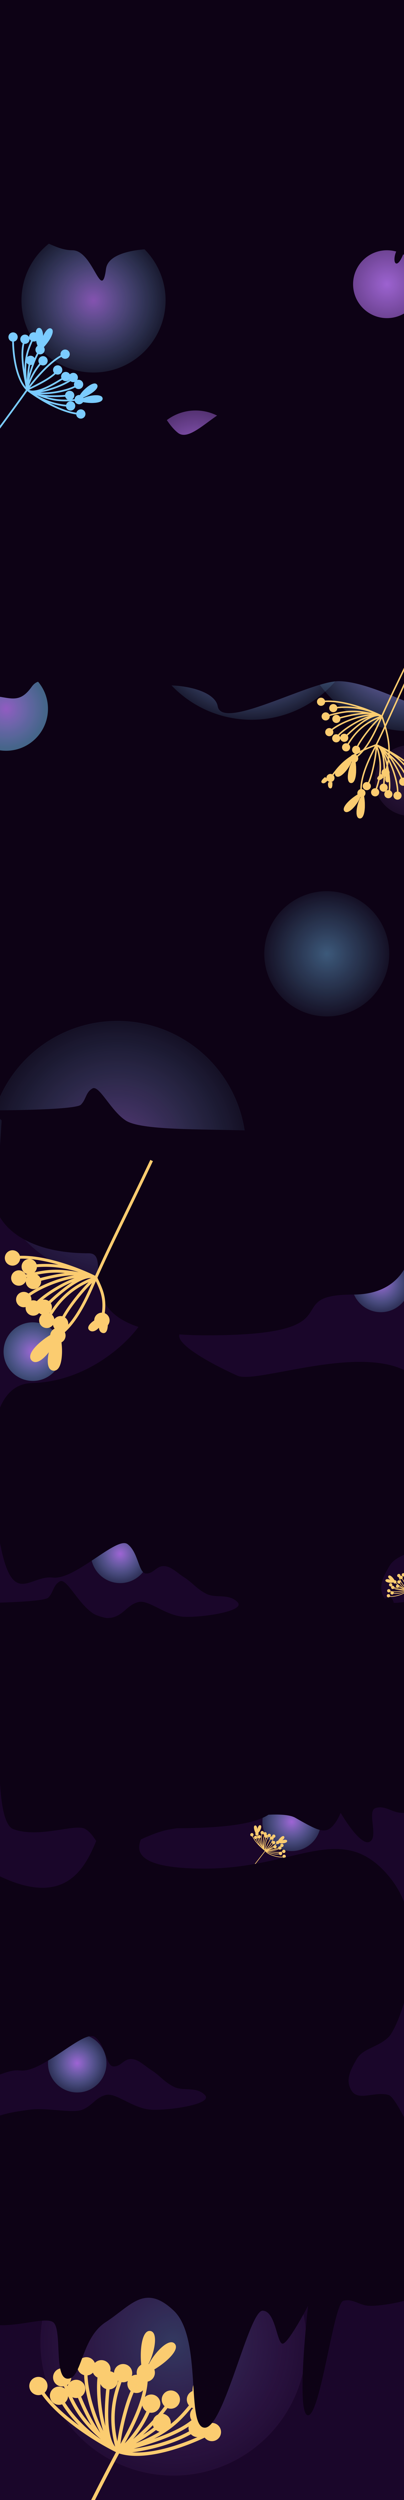 <svg width="1920" height="11858" viewBox="0 0 1920 11858" fill="none" xmlns="http://www.w3.org/2000/svg">
<g clip-path="url(#clip0_856_1579)">
<rect width="1920" height="11858" fill="#0D0215"/>
<rect x="-55" y="1117" width="2198" height="8001" fill="#0D0215"/>
<rect x="-84" y="1476" width="2198" height="9145.37" fill="#0D0215"/>
<rect y="8004.97" width="1920" height="4947.02" rx="90" fill="#1A062A"/>
<rect y="5381" width="1920" height="4328" rx="90" fill="#1A062A"/>
<g opacity="0.32" filter="url(#filter0_f_856_1579)">
<circle cx="632.187" cy="632.187" r="632.187" transform="matrix(-1 0 0 1 1456.28 10478)" fill="url(#paint0_radial_856_1579)" fill-opacity="0.8"/>
</g>
<g filter="url(#filter1_f_856_1579)">
<circle cx="1386" cy="8641" r="139" fill="url(#paint1_radial_856_1579)" fill-opacity="0.8"/>
</g>
<g style="mix-blend-mode:saturation">
<path d="M1248.53 8763.88C1251.99 8769.95 1256.05 8775.02 1260.86 8778.53C1262.79 8778.12 1265.21 8777.26 1267.97 8776.06C1265.53 8776.89 1263.15 8777.71 1260.86 8778.53C1259.7 8777.24 1258.58 8775.96 1257.5 8774.72C1257.34 8774.53 1257.17 8774.34 1257.01 8774.15C1256.34 8773.38 1255.69 8772.61 1255.04 8771.86C1252.69 8769.08 1250.53 8766.43 1248.53 8763.88Z" fill="#FBCC70"/>
<path d="M1333.24 8799.17C1328.9 8799.23 1325.32 8795.76 1325.26 8791.41C1325.21 8787.06 1328.68 8783.49 1333.03 8783.43C1337.38 8783.37 1340.95 8786.85 1341.01 8791.19C1341.07 8795.54 1337.59 8799.12 1333.24 8799.17ZM1214.99 8723.11C1210.64 8723.17 1207.07 8719.69 1207.01 8715.34C1206.95 8710.99 1210.43 8707.42 1214.78 8707.36C1219.12 8707.3 1222.7 8710.78 1222.76 8715.13C1222.81 8719.47 1219.34 8723.05 1214.99 8723.11ZM1197.29 8710.21C1192.94 8710.27 1189.37 8706.79 1189.31 8702.45C1189.25 8698.1 1192.73 8694.52 1197.08 8694.47C1201.43 8694.41 1205 8697.88 1205.06 8702.23C1205.12 8706.58 1201.64 8710.15 1197.29 8710.21ZM1232.47 8719.8C1228.12 8719.86 1224.54 8716.39 1224.49 8712.04C1224.43 8707.69 1227.9 8704.12 1232.25 8704.06C1236.6 8704 1240.17 8707.48 1240.23 8711.82C1240.29 8716.17 1236.81 8719.75 1232.47 8719.8ZM1221.33 8706.38C1216.98 8706.44 1213.41 8702.96 1213.35 8698.62C1213.29 8694.27 1216.77 8690.7 1221.12 8690.64C1225.47 8690.58 1229.04 8694.05 1229.1 8698.4C1229.16 8702.75 1225.68 8706.32 1221.33 8706.38ZM1348.93 8789.19C1344.58 8789.25 1341.01 8785.78 1340.95 8781.43C1340.89 8777.08 1344.37 8773.51 1348.71 8773.45C1353.06 8773.39 1356.64 8776.87 1356.69 8781.21C1356.75 8785.56 1353.28 8789.14 1348.93 8789.19ZM1350.57 8812.82C1346.22 8812.88 1342.65 8809.4 1342.59 8805.06C1342.53 8800.71 1346.01 8797.13 1350.36 8797.08C1354.71 8797.02 1358.28 8800.49 1358.34 8804.84C1358.4 8809.19 1354.92 8812.76 1350.57 8812.82ZM1259.87 8705.86C1255.52 8705.92 1251.95 8702.44 1251.89 8698.09C1251.83 8693.75 1255.31 8690.17 1259.66 8690.11C1264.01 8690.05 1267.58 8693.53 1267.64 8697.88C1267.7 8702.23 1264.22 8705.8 1259.87 8705.86ZM1246.22 8700.35C1241.87 8700.41 1238.3 8696.94 1238.24 8692.59C1238.18 8688.24 1241.66 8684.67 1246.01 8684.61C1250.35 8684.55 1253.93 8688.03 1253.99 8692.37C1254.04 8696.72 1250.57 8700.29 1246.22 8700.35ZM1290.37 8726.02C1286.02 8726.08 1282.45 8722.61 1282.39 8718.26C1282.33 8713.91 1285.81 8710.34 1290.16 8710.28C1294.51 8710.22 1298.08 8713.7 1298.14 8718.04C1298.2 8722.39 1294.72 8725.97 1290.37 8726.02ZM1264.85 8717.61C1260.5 8717.67 1256.93 8714.2 1256.87 8709.85C1256.81 8705.5 1260.29 8701.93 1264.64 8701.87C1268.99 8701.81 1272.56 8705.29 1272.62 8709.63C1272.68 8713.98 1269.2 8717.56 1264.85 8717.61ZM1330.28 8773.13C1325.94 8773.19 1322.36 8769.71 1322.3 8765.36C1322.24 8761.02 1325.72 8757.44 1330.07 8757.38C1334.42 8757.33 1337.99 8760.8 1338.05 8765.15C1338.11 8769.5 1334.63 8773.07 1330.28 8773.13ZM1339.91 8760.9C1335.56 8760.96 1331.99 8757.49 1331.93 8753.14C1331.87 8748.79 1335.35 8745.22 1339.7 8745.16C1344.05 8745.1 1347.62 8748.58 1347.68 8752.92C1347.74 8757.27 1344.26 8760.85 1339.91 8760.9ZM1279.69 8713.47C1275.34 8713.53 1271.77 8710.05 1271.71 8705.71C1271.65 8701.36 1275.13 8697.79 1279.47 8697.73C1283.82 8697.67 1287.4 8701.14 1287.45 8705.49C1287.51 8709.84 1284.04 8713.41 1279.69 8713.47ZM1307.14 8767.39C1302.79 8767.45 1299.22 8763.97 1299.16 8759.62C1299.1 8755.28 1302.58 8751.7 1306.93 8751.64C1311.27 8751.59 1314.85 8755.06 1314.91 8759.41C1314.96 8763.76 1311.49 8767.33 1307.14 8767.39ZM1301.2 8717.12C1296.85 8717.18 1293.28 8713.7 1293.22 8709.36C1293.16 8705.01 1296.64 8701.43 1300.99 8701.37C1305.34 8701.32 1308.91 8704.79 1308.97 8709.14C1309.03 8713.49 1305.55 8717.06 1301.2 8717.12ZM1300.73 8747.34C1296.39 8747.4 1292.81 8743.92 1292.75 8739.57C1292.7 8735.22 1296.17 8731.65 1300.52 8731.59C1304.87 8731.53 1308.44 8735.01 1308.5 8739.36C1308.56 8743.71 1305.08 8747.28 1300.73 8747.34ZM1320 8747.08C1315.66 8747.14 1312.08 8743.66 1312.02 8739.31C1311.97 8734.96 1315.44 8731.39 1319.79 8731.33C1324.14 8731.27 1327.71 8734.75 1327.77 8739.1C1327.83 8743.45 1324.35 8747.02 1320 8747.08ZM1333.14 8791.3L1333.58 8792.71C1312.56 8799.28 1284.72 8794.33 1260.11 8779.81L1260.86 8778.53L1261.61 8777.26C1285.74 8791.5 1312.71 8796.14 1332.7 8789.89L1333.14 8791.3ZM1260.86 8778.53L1262.02 8779.45C1249.14 8795.8 1232.63 8817.66 1190.64 8871.38L1189.48 8870.47L1188.31 8869.56C1230.24 8815.91 1246.84 8793.95 1259.7 8777.62L1260.86 8778.53ZM1260.86 8778.53L1259.99 8779.73C1243.74 8767.85 1223.12 8746.4 1213.47 8715.68L1214.88 8715.23L1216.29 8714.79C1225.69 8744.75 1245.83 8765.72 1261.73 8777.34L1260.86 8778.53ZM1260.86 8778.53L1259.99 8779.73C1251.87 8773.8 1238.26 8762.27 1225.48 8748.41C1212.72 8734.58 1200.64 8718.27 1195.78 8702.78L1197.19 8702.34L1198.59 8701.9C1203.26 8716.75 1214.97 8732.66 1227.65 8746.41C1240.3 8760.12 1253.77 8771.52 1261.73 8777.34L1260.86 8778.53ZM1260.86 8778.53L1259.99 8779.73C1254.95 8776.05 1250.77 8770.79 1247.25 8764.61L1248.53 8763.88L1249.81 8763.15C1253.2 8769.1 1257.14 8773.99 1261.73 8777.34L1260.86 8778.53ZM1248.53 8763.88L1247.25 8764.61C1239.03 8750.17 1234.22 8730.26 1230.91 8712.2L1232.36 8711.93L1233.81 8711.66C1237.12 8729.71 1241.86 8749.17 1249.81 8763.15L1248.53 8763.88ZM1260.86 8778.53L1259.76 8779.52C1258.6 8778.21 1257.47 8776.94 1256.39 8775.69L1257.5 8774.72L1258.62 8773.75C1259.69 8774.99 1260.81 8776.26 1261.96 8777.55L1260.86 8778.53ZM1257.5 8774.72L1256.39 8775.69C1256.22 8775.5 1256.06 8775.31 1255.9 8775.12L1257.01 8774.15L1258.13 8773.19C1258.29 8773.38 1258.45 8773.56 1258.62 8773.75L1257.5 8774.72ZM1257.01 8774.15L1255.9 8775.12C1255.22 8774.34 1254.56 8773.57 1253.92 8772.81L1255.04 8771.86L1256.17 8770.9C1256.81 8771.65 1257.46 8772.42 1258.13 8773.19L1257.01 8774.15ZM1255.04 8771.86L1253.92 8772.81C1251.56 8770.03 1249.38 8767.36 1247.37 8764.79L1248.53 8763.88L1249.69 8762.97C1251.68 8765.51 1253.83 8768.14 1256.17 8770.9L1255.04 8771.86ZM1248.53 8763.88L1247.37 8764.79C1238.18 8753.04 1232.46 8743.25 1228.45 8732.99C1224.44 8722.76 1222.16 8712.13 1219.77 8698.77L1221.23 8698.51L1222.68 8698.25C1225.06 8711.58 1227.3 8721.97 1231.2 8731.92C1235.09 8741.84 1240.64 8751.39 1249.69 8762.97L1248.53 8763.88ZM1348.82 8781.32L1349.43 8782.67C1337.51 8788.03 1320.01 8788.32 1303.3 8786.84C1286.52 8785.35 1270.23 8782.04 1260.55 8779.98L1260.86 8778.53L1261.17 8777.09C1270.82 8779.15 1286.97 8782.42 1303.57 8783.89C1320.24 8785.37 1337.06 8785 1348.22 8779.98L1348.82 8781.32ZM1350.46 8804.95L1351.62 8805.86C1350.26 8807.6 1347.86 8808.62 1345.08 8809.21C1342.25 8809.82 1338.74 8810.03 1334.81 8809.91C1326.94 8809.68 1317.15 8808.12 1307.24 8805.54C1297.33 8802.96 1287.23 8799.33 1278.72 8794.92C1270.26 8790.52 1263.19 8785.25 1259.59 8779.3L1260.86 8778.53L1262.12 8777.77C1265.29 8783.02 1271.77 8787.98 1280.08 8792.29C1288.35 8796.59 1298.23 8800.14 1307.99 8802.68C1317.75 8805.23 1327.3 8806.73 1334.9 8806.96C1338.7 8807.07 1341.95 8806.86 1344.47 8806.33C1347.04 8805.78 1348.59 8804.94 1349.3 8804.03L1350.46 8804.95ZM1260.86 8778.53L1259.99 8779.73C1258.32 8778.51 1256.92 8776.86 1255.75 8774.92L1257.01 8774.15L1258.28 8773.39C1259.3 8775.08 1260.45 8776.41 1261.73 8777.34L1260.86 8778.53ZM1257.01 8774.15L1255.75 8774.92C1252.86 8770.13 1251.19 8763.31 1250.38 8755.81C1249.56 8748.28 1249.59 8739.91 1250.18 8731.91C1250.77 8723.91 1251.92 8716.23 1253.39 8710.07C1254.12 8706.99 1254.93 8704.27 1255.8 8702.06C1256.65 8699.9 1257.61 8698.08 1258.71 8696.96L1259.77 8697.99L1260.82 8699.02C1260.15 8699.71 1259.36 8701.07 1258.55 8703.14C1257.74 8705.18 1256.97 8707.76 1256.26 8710.75C1254.84 8716.73 1253.7 8724.25 1253.12 8732.13C1252.54 8740 1252.52 8748.19 1253.32 8755.5C1254.11 8762.84 1255.72 8769.15 1258.28 8773.39L1257.01 8774.15ZM1260.86 8778.53L1259.99 8779.73C1257.67 8778.04 1255.61 8775.58 1253.79 8772.63L1255.04 8771.86L1256.3 8771.08C1258 8773.83 1259.82 8775.95 1261.73 8777.34L1260.86 8778.53ZM1255.04 8771.86L1253.79 8772.63C1247.78 8762.91 1243.86 8747.01 1242.25 8731.55C1240.64 8716.12 1241.29 8700.7 1244.74 8691.94L1246.11 8692.48L1247.49 8693.02C1244.31 8701.09 1243.59 8715.92 1245.19 8731.25C1246.78 8746.55 1250.64 8761.92 1256.3 8771.08L1255.04 8771.86ZM1260.86 8778.53L1259.4 8778.28C1260.66 8771.05 1265.6 8758.02 1271.41 8745.78C1274.33 8739.63 1277.49 8733.63 1280.55 8728.59C1283.6 8723.59 1286.62 8719.43 1289.28 8717.05L1290.26 8718.15L1291.25 8719.25C1288.93 8721.32 1286.09 8725.17 1283.07 8730.13C1280.07 8735.06 1276.96 8740.96 1274.08 8747.04C1268.28 8759.25 1263.5 8771.97 1262.31 8778.79L1260.86 8778.53ZM1260.86 8778.53L1259.99 8779.73C1258.44 8778.59 1257.2 8777.14 1256.23 8775.46L1257.5 8774.72L1258.78 8773.98C1259.58 8775.36 1260.56 8776.48 1261.73 8777.34L1260.86 8778.53ZM1257.5 8774.72L1256.23 8775.46C1253.61 8770.96 1252.83 8764.72 1253 8758.05C1253.17 8751.34 1254.32 8743.97 1255.79 8737.07C1257.26 8730.15 1259.06 8723.66 1260.53 8718.67C1261.26 8716.18 1261.92 8714.06 1262.41 8712.46C1262.92 8710.81 1263.22 8709.8 1263.3 8709.44L1264.74 8709.74L1266.19 8710.04C1266.08 8710.58 1265.71 8711.77 1265.23 8713.33C1264.74 8714.93 1264.09 8717.03 1263.36 8719.51C1261.9 8724.46 1260.13 8730.87 1258.68 8737.68C1257.23 8744.5 1256.11 8751.67 1255.95 8758.12C1255.78 8764.63 1256.58 8770.2 1258.78 8773.98L1257.5 8774.72ZM1330.18 8765.26L1331.11 8766.4C1321.47 8774.24 1310.25 8776.97 1298.35 8778.09C1292.4 8778.65 1286.24 8778.81 1280 8778.99C1273.74 8779.17 1267.4 8779.37 1261 8780L1260.86 8778.53L1260.71 8777.06C1267.22 8776.42 1273.67 8776.22 1279.92 8776.04C1286.18 8775.86 1292.24 8775.7 1298.07 8775.15C1309.72 8774.05 1320.26 8771.42 1329.25 8764.11L1330.18 8765.26ZM1339.81 8753.03L1340.75 8754.16C1331.37 8762.01 1324.26 8766.92 1313 8770.63C1301.83 8774.31 1286.6 8776.8 1261.04 8780L1260.86 8778.53L1260.67 8777.07C1286.28 8773.87 1301.22 8771.4 1312.07 8767.82C1322.84 8764.28 1329.62 8759.63 1338.86 8751.9L1339.81 8753.03ZM1260.86 8778.53L1259.39 8778.7C1254.99 8740.58 1269.73 8718.55 1278.33 8704.82L1279.58 8705.6L1280.83 8706.38C1272.29 8720.03 1258.04 8741.3 1262.32 8778.36L1260.86 8778.53ZM1307.03 8759.52L1307.84 8760.75C1296.64 8768.06 1281.64 8772.95 1268.44 8777.46L1267.97 8776.06L1267.49 8774.66C1280.82 8770.1 1295.41 8765.34 1306.23 8758.28L1307.03 8759.52ZM1267.97 8776.06L1268.44 8777.46C1266.01 8778.29 1263.64 8779.1 1261.36 8779.92L1260.86 8778.53L1260.36 8777.14C1262.67 8776.32 1265.05 8775.49 1267.49 8774.66L1267.97 8776.06ZM1260.86 8778.53L1259.71 8777.6C1264.28 8772.01 1273.81 8761.24 1282.46 8748.6C1291.14 8735.92 1298.73 8721.65 1299.62 8709.14L1301.09 8709.25L1302.57 8709.35C1301.62 8722.7 1293.61 8737.54 1284.9 8750.27C1276.15 8763.05 1266.48 8773.99 1262 8779.47L1260.86 8778.53ZM1300.63 8739.46L1301.92 8740.18C1291.93 8758.1 1274.39 8773.42 1261.52 8779.85L1260.86 8778.53L1260.2 8777.21C1272.56 8771.04 1289.65 8756.13 1299.34 8738.75L1300.63 8739.46ZM1260.86 8778.53L1260.55 8777.09C1262.34 8776.71 1264.66 8775.89 1267.37 8774.71L1267.97 8776.06L1268.56 8777.41C1265.76 8778.63 1263.24 8779.53 1261.17 8779.98L1260.86 8778.53ZM1267.97 8776.06L1267.37 8774.71C1275.22 8771.28 1285.91 8764.95 1295.76 8758.05C1305.63 8751.14 1314.47 8743.77 1318.73 8738.3L1319.9 8739.2L1321.06 8740.11C1316.51 8745.96 1307.36 8753.53 1297.45 8760.47C1287.52 8767.43 1276.65 8773.87 1268.56 8777.41L1267.97 8776.06Z" fill="#FBCC70"/>
<path d="M1237.22 8658.85C1229.01 8655.59 1222.8 8677.04 1222.2 8691.63L1227.28 8691.84C1235 8684.51 1245.44 8662.12 1237.22 8658.85Z" fill="#FBCC70" stroke="#FBCC70" stroke-width="2.953"/>
<path d="M1212.62 8659.97C1203.9 8661.46 1209.75 8683.01 1216.82 8695.78L1221.27 8693.32C1224.05 8683.05 1221.33 8658.49 1212.62 8659.97Z" fill="#FBCC70" stroke="#FBCC70" stroke-width="2.953"/>
<path d="M1363.25 8731.79C1361.58 8723.11 1340.16 8729.41 1327.53 8736.75L1330.09 8741.15C1340.42 8743.71 1364.91 8740.47 1363.25 8731.79Z" fill="#FBCC70" stroke="#FBCC70" stroke-width="2.953"/>
<path d="M1349.07 8711.65C1343.14 8705.1 1328.11 8721.62 1321.14 8734.45L1325.61 8736.88C1335.77 8733.7 1355.01 8718.2 1349.07 8711.65Z" fill="#FBCC70" stroke="#FBCC70" stroke-width="2.953"/>
</g>
<g filter="url(#filter2_f_856_1579)">
<circle cx="367" cy="9786" r="139" fill="url(#paint2_radial_856_1579)" fill-opacity="0.8"/>
</g>
<g style="mix-blend-mode:saturation">
<path d="M829.337 11115.6C860.796 11145.9 777.03 11217.6 712.68 11250.1L701.348 11227.7C718.546 11178 797.877 11085.3 829.337 11115.6Z" fill="#FBCC70"/>
<path d="M715.279 11056.4C672.391 11048.2 662.303 11158 672.972 11229.3L697.81 11225.6C728.405 11182.9 758.168 11064.6 715.279 11056.4Z" fill="#FBCC70"/>
<path d="M931.252 11303C915.565 11300.9 913.778 11333.9 914.845 11350.7C925.092 11353.6 946.079 11356.6 948.052 11345.4C950.519 11331.4 950.861 11305.6 931.252 11303Z" fill="#FBCC70"/>
<path d="M1000.33 11347.2C1011.79 11358.1 987.139 11380.1 973.381 11389.8C964.723 11383.6 949.276 11369.1 956.75 11360.6C966.094 11349.9 985.999 11333.5 1000.33 11347.2Z" fill="#FBCC70"/>
<path d="M1015.89 11578C992.445 11582.9 969.519 11567.8 964.682 11544.3C959.845 11520.9 974.928 11498 998.37 11493.1C1021.81 11488.3 1044.74 11503.4 1049.57 11526.8C1054.41 11550.3 1039.33 11573.2 1015.89 11578ZM289.112 11405.7C265.67 11410.5 242.744 11395.5 237.907 11372C233.07 11348.6 248.153 11325.7 271.595 11320.8C295.038 11316 317.963 11331.1 322.8 11354.5C327.637 11377.9 312.554 11400.9 289.112 11405.7ZM191.279 11359.7C167.836 11364.5 144.911 11349.4 140.074 11326C135.237 11302.5 150.319 11279.6 173.762 11274.8C197.204 11269.9 220.129 11285 224.966 11308.5C229.804 11331.9 214.721 11354.8 191.279 11359.7ZM370.781 11373.4C347.339 11378.2 324.414 11363.2 319.577 11339.7C314.74 11316.3 329.822 11293.4 353.265 11288.5C376.707 11283.7 399.632 11298.8 404.469 11322.2C409.306 11345.6 394.224 11368.6 370.781 11373.4ZM304.284 11318.7C280.842 11323.5 257.917 11308.5 253.079 11285C248.242 11261.6 263.325 11238.6 286.767 11233.8C310.21 11229 333.135 11244.1 337.972 11267.5C342.809 11290.9 327.726 11313.9 304.284 11318.7ZM947.906 11558.9C924.464 11563.8 901.539 11548.7 896.702 11525.2C891.864 11501.8 906.947 11478.9 930.389 11474C953.832 11469.2 976.757 11484.3 981.594 11507.7C986.431 11531.2 971.349 11554.1 947.906 11558.9ZM490.684 11280.2C467.242 11285.1 444.317 11270 439.48 11246.6C434.643 11223.1 449.725 11200.2 473.168 11195.3C496.61 11190.5 519.535 11205.6 524.372 11229C529.209 11252.5 514.127 11275.4 490.684 11280.2ZM419.341 11266.3C395.899 11271.1 372.974 11256 368.137 11232.6C363.3 11209.1 378.382 11186.2 401.825 11181.4C425.267 11176.5 448.192 11191.6 453.029 11215.1C457.866 11238.5 442.784 11261.4 419.341 11266.3ZM657.372 11349.6C633.93 11354.4 611.004 11339.3 606.167 11315.9C601.33 11292.5 616.413 11269.5 639.855 11264.7C663.298 11259.9 686.223 11274.9 691.06 11298.4C695.897 11321.8 680.814 11344.8 657.372 11349.6ZM525.78 11332.6C502.337 11337.4 479.412 11322.3 474.575 11298.9C469.738 11275.5 484.821 11252.5 508.263 11247.7C531.705 11242.9 554.63 11257.9 559.468 11281.4C564.305 11304.8 549.222 11327.8 525.78 11332.6ZM955.175 11497.8C931.732 11502.7 908.807 11487.6 903.97 11464.1C899.133 11440.7 914.215 11417.8 937.658 11412.9C961.1 11408.1 984.025 11423.2 988.862 11446.6C993.699 11470.1 978.617 11493 955.175 11497.8ZM939.884 11423.7C916.442 11428.6 893.517 11413.5 888.68 11390C883.843 11366.6 898.925 11343.7 922.368 11338.8C945.81 11334 968.735 11349.1 973.572 11372.5C978.409 11396 963.327 11418.9 939.884 11423.7ZM593.866 11298.7C570.424 11303.5 547.499 11288.4 542.662 11265C537.825 11241.5 552.907 11218.6 576.35 11213.8C599.792 11209 622.717 11224 627.554 11247.5C632.391 11270.9 617.309 11293.8 593.866 11298.7ZM777.247 11534.5C753.804 11539.4 730.879 11524.3 726.042 11500.9C721.205 11477.4 736.288 11454.5 759.73 11449.7C783.172 11444.8 806.097 11459.9 810.935 11483.3C815.772 11506.8 800.689 11529.7 777.247 11534.5ZM701.589 11296.3C678.147 11301.2 655.222 11286.1 650.385 11262.6C645.548 11239.2 660.63 11216.3 684.073 11211.4C707.515 11206.6 730.44 11221.7 735.277 11245.1C740.114 11268.6 725.032 11291.5 701.589 11296.3ZM727.497 11443.3C704.054 11448.1 681.129 11433 676.292 11409.6C671.455 11386.1 686.537 11363.2 709.98 11358.4C733.422 11353.5 756.347 11368.6 761.184 11392.1C766.021 11415.5 750.939 11438.4 727.497 11443.3ZM820.697 11424C797.254 11428.9 774.329 11413.8 769.492 11390.4C764.655 11366.9 779.738 11344 803.18 11339.2C826.622 11334.3 849.547 11349.4 854.385 11372.8C859.222 11396.3 844.139 11419.2 820.697 11424ZM1007.13 11535.6L1010.97 11542.7C963.8 11568.1 884.921 11603 801.159 11625.8C717.752 11648.4 627.838 11659.4 559.576 11635L562.309 11627.4L565.043 11619.7C628.383 11642.3 714.159 11632.5 796.902 11610.1C879.289 11587.7 957.019 11553.3 1003.28 11528.4L1007.13 11535.6ZM562.309 11627.4L569.459 11631.2C464.797 11824.9 385.737 11992.5 232.169 12292.2L224.937 12288.5L217.705 12284.8C370.981 11985.7 450.415 11817.3 555.16 11623.5L562.309 11627.4ZM562.309 11627.4L558.839 11634.7C468.849 11592.2 348.707 11507.3 273.199 11367.1L280.354 11363.3L287.508 11359.4C360.928 11495.7 477.966 11578.5 565.78 11620L562.309 11627.4ZM562.309 11627.4L558.839 11634.7C513.921 11613.5 437.134 11570.3 362.175 11514.9C287.394 11459.7 213.473 11391.8 175.366 11321.1L182.52 11317.2L189.675 11313.4C226.031 11380.9 297.554 11447 371.826 11501.9C445.92 11556.5 521.796 11599.2 565.78 11620L562.309 11627.4ZM562.309 11627.4L558.839 11634.7C512.241 11612.7 472.879 11567.1 439.515 11512.9C406.044 11458.5 377.989 11394.3 354.451 11333.9L362.023 11331L369.595 11328C393.014 11388.1 420.651 11451.2 453.358 11504.4C486.173 11557.7 523.476 11600 565.78 11620L562.309 11627.4ZM562.309 11627.4L557.372 11633.8C471.85 11568.4 418.79 11517.4 379.908 11463.7C341.025 11409.9 316.635 11353.9 287.939 11279.2L295.526 11276.3L303.112 11273.3C331.726 11347.9 355.503 11402.2 393.074 11454.1C430.643 11506 482.321 11555.9 567.246 11620.9L562.309 11627.4ZM939.148 11516.5L943.821 11523.1C891.659 11559.8 820.858 11588.3 751.134 11607.4C681.396 11626.5 611.935 11636.5 562.148 11635.5L562.309 11627.4L562.471 11619.2C610.252 11620.2 678.103 11610.6 746.837 11591.8C815.586 11572.9 884.421 11545 934.474 11509.8L939.148 11516.5ZM562.309 11627.4L558.839 11634.7C533.665 11622.8 514.657 11593.5 500.451 11558.3C486.062 11522.6 475.83 11478.8 469.392 11435.3C462.948 11391.6 460.253 11347.9 461.093 11312C461.512 11294 462.818 11277.9 465.03 11264.7C467.192 11251.7 470.372 11240.6 475.138 11233.3L481.926 11237.8L488.714 11242.3C485.914 11246.5 483.153 11254.8 481.06 11267.3C479.015 11279.6 477.749 11294.9 477.341 11312.3C476.524 11347.2 479.147 11390.1 485.47 11432.9C491.798 11475.7 501.78 11518.1 515.525 11552.2C529.454 11586.8 546.502 11610.9 565.78 11620L562.309 11627.4ZM562.309 11627.4L558.839 11634.7C534.448 11623.2 511.642 11597.4 491.54 11565.1C471.274 11532.5 453.079 11492.3 438.352 11450.4C423.617 11408.5 412.268 11364.7 405.792 11324.9C399.343 11285.3 397.613 11248.9 402.595 11222.3L410.583 11223.8L418.571 11225.3C414.1 11249.2 415.497 11283.3 421.834 11322.3C428.142 11361.1 439.238 11403.9 453.685 11445C468.14 11486.1 485.865 11525.2 505.336 11556.5C524.971 11588 545.72 11610.5 565.78 11620L562.309 11627.4ZM562.309 11627.4L554.184 11627.5C553.528 11591.1 565.361 11523.3 582.125 11458.5C590.543 11425.9 600.281 11393.9 610.469 11366.5C620.578 11339.4 631.387 11316.3 642.153 11302.2L648.614 11307.1L655.074 11312.1C645.85 11324.2 635.717 11345.4 625.697 11372.2C615.756 11398.9 606.178 11430.4 597.859 11462.5C581.149 11527.1 569.82 11593.2 570.434 11627.2L562.309 11627.4ZM562.309 11627.4L558.839 11634.7C533.239 11622.6 518.425 11594.5 509.827 11561.8C501.133 11528.8 498.211 11489.1 498.087 11450.5C497.962 11411.9 500.65 11374 503.376 11344.6C504.739 11329.9 506.115 11317.3 507.155 11307.8C508.23 11297.9 508.866 11292 508.896 11290L517.021 11290.1L525.147 11290.3C525.101 11293.3 524.317 11300.3 523.312 11309.5C522.272 11319 520.909 11331.5 519.559 11346.1C516.857 11375.2 514.217 11412.5 514.339 11450.5C514.462 11488.5 517.363 11526.6 525.543 11557.7C533.818 11589.1 546.929 11611.1 565.78 11620L562.309 11627.4ZM946.416 11455.4L952.639 11460.6C913.104 11507.7 846.069 11542.2 774.715 11569.4C703.182 11596.6 625.683 11617.1 564.617 11635.1L562.309 11627.4L560.001 11619.6C621.724 11601.3 698.164 11581.1 768.93 11554.2C839.875 11527.2 903.499 11493.9 940.193 11450.2L946.416 11455.4ZM931.126 11381.3L937.422 11386.4C899.718 11432.6 867.413 11475.3 814.03 11516.1C760.601 11556.9 686.426 11595.6 564.821 11635.1L562.309 11627.4L559.797 11619.6C680.331 11580.4 752.669 11542.5 804.165 11503.2C855.709 11463.8 886.742 11422.8 924.829 11376.2L931.126 11381.3ZM562.309 11627.4L554.558 11629.8C497.573 11448.7 548.599 11328 577.531 11253.3L585.108 11256.2L592.685 11259.2C563.975 11333.3 514.846 11449.5 570.061 11624.9L562.309 11627.4ZM768.488 11492.1L774.133 11497.9C717.981 11552.2 632.535 11595.2 566.448 11634.3L562.309 11627.4L558.171 11620.4C625.911 11580.3 708.506 11538.7 762.844 11486.3L768.488 11492.1ZM562.309 11627.4L555.16 11623.5C572.122 11592.1 608.247 11531 638.398 11461.7C668.661 11392.2 692.078 11316.1 684.762 11254.8L692.831 11253.9L700.9 11252.9C708.768 11318.8 683.705 11398.3 653.301 11468.2C622.784 11538.4 586.056 11600.5 569.459 11631.2L562.309 11627.4ZM718.738 11400.8L726.456 11403.4C694.688 11499.7 623.827 11590.5 567.247 11633.8L562.309 11627.4L557.372 11620.9C611.414 11579.6 680.301 11491.4 711.021 11398.3L718.738 11400.8ZM562.309 11627.4L559.139 11619.9C573.307 11613.9 593.455 11600.5 616.664 11582.1C639.711 11563.8 665.262 11541.1 690.14 11516.7C740.149 11467.8 786.481 11413.6 804.699 11377.9L811.938 11381.6L819.178 11385.3C799.665 11423.6 751.645 11479.3 701.503 11528.4C676.306 11553 650.331 11576.2 626.757 11594.8C603.344 11613.4 581.773 11627.9 565.48 11634.8L562.309 11627.4Z" fill="#FBCC70"/>
</g>
<path d="M-147.245 7652.85L-173.184 8056.86C-173.184 8110.12 -78.679 8282.59 266.405 8282.59C379.528 8282.59 201.656 8532.73 502.917 8631.91C440.581 8718.06 405 9094.5 -3.608 8898.13C-234.065 8787.38 -206.119 9430.27 -147.616 9692.45C-89.113 9954.64 -10.874 9808.37 95.897 9820.71C202.667 9833.06 399.102 9623.79 450.915 9661.85C502.728 9699.9 502.967 9798.84 538.419 9801.28C573.872 9803.72 586.888 9766.29 622.424 9766.3C657.96 9766.31 684.523 9797 721.929 9820.71C759.335 9844.43 780.688 9875.32 825.934 9897.96C871.179 9920.6 931.698 9894.32 973.442 9936.82C1015.18 9979.32 811.651 10010.2 721.929 10006.8C632.206 10003.4 552.897 9924.11 502.917 9936.82C452.938 9949.54 439.033 9988.23 390.912 10006.8C342.791 10025.3 221.303 9995.23 139.899 10006.8C58.496 10018.3 10.22 10024.5 -63.611 10060.7C-137.443 10096.9 -217.514 10968.1 -91.613 11013.9C34.289 11059.7 204.735 10984.1 251.405 11013.9C298.074 11043.7 253.086 11282.5 321.999 11282.5C390.912 11282.5 383.411 11091.1 502.917 11013.9C622.424 10936.7 687.934 10829.1 825.934 10960C963.933 11090.8 881.496 11515 973.442 11515C1065.39 11515 1182.73 10958.1 1248.46 10960C1314.19 10961.8 1315.47 11133.1 1348 11115C1380.52 11096.8 1463.97 10936.7 1463.97 10936.7C1463.97 10936.7 1404.96 11456 1463.97 11456C1522.97 11456 1585.56 10925.7 1631.47 10913.3C1677.39 10901 1703.56 10933.1 1750.98 10936.7C1798.4 10940.2 2002.99 10917.4 2118 10820.5C2233.01 10723.7 1913.41 9955.34 1846.99 9936.82C1780.56 9918.31 1704.05 9967.48 1671.48 9917.39C1638.91 9867.3 1665.64 9818.06 1695.48 9766.3C1725.32 9714.54 1795.71 9712.2 1846.99 9661.85C1898.26 9611.49 2071.51 9164.34 1846.99 8898.13C1622.46 8631.91 1407.96 8863.15 973.442 8863.15C538.919 8863.15 678.727 8717.87 697.928 8667.14C736.574 8670.13 779.112 8671.73 825.934 8671.73C1555.97 8671.73 1157.45 8478.38 1522.97 8478.38C1888.49 8478.38 1806.51 8056.86 1814.79 8056.86C1814.79 8056.86 1924.02 7563.14 1848.64 7577.66C1773.25 7592.18 1753.86 7650.65 1685.13 7684.05C1616.4 7717.46 1248.39 7707.37 1021.6 7700.09C794.799 7692.8 514.76 7699.94 442.567 7652.85C370.373 7605.75 316.271 7482.28 284.059 7500.9C251.846 7519.52 255.5 7551.37 229.556 7577.66C203.611 7603.94 -173.183 7604.56 -173.183 7604.56C-194.256 7604.56 -147.245 7652.85 -147.245 7652.85Z" fill="#0D0215"/>
<g opacity="0.24" filter="url(#filter3_f_856_1579)">
<circle cx="168" cy="168" r="168" transform="matrix(1 0 0 -1 1781 3870)" fill="url(#paint3_radial_856_1579)" fill-opacity="0.8"/>
</g>
<g opacity="0.83" filter="url(#filter4_f_856_1579)">
<circle cx="444.5" cy="1424.5" r="342.5" fill="url(#paint4_radial_856_1579)" fill-opacity="0.8"/>
</g>
<g filter="url(#filter5_f_856_1579)">
<circle cx="1947.5" cy="2942.5" r="525.5" fill="url(#paint5_radial_856_1579)" fill-opacity="0.8"/>
</g>
<g filter="url(#filter6_f_856_1579)">
<circle cx="1195.5" cy="2888.5" r="525.5" fill="url(#paint6_radial_856_1579)" fill-opacity="0.8"/>
</g>
<g opacity="0.54" filter="url(#filter7_f_856_1579)">
<circle cx="557.5" cy="5454.5" r="612.5" fill="url(#paint7_radial_856_1579)" fill-opacity="0.8"/>
</g>
<g opacity="0.92" filter="url(#filter8_f_856_1579)">
<circle cx="29" cy="3362" r="199" fill="url(#paint8_radial_856_1579)" fill-opacity="0.8"/>
</g>
<g filter="url(#filter9_f_856_1579)">
<circle cx="156" cy="6411" r="139" fill="url(#paint9_radial_856_1579)" fill-opacity="0.8"/>
</g>
<g filter="url(#filter10_f_856_1579)">
<circle cx="571" cy="7370" r="139" fill="url(#paint10_radial_856_1579)" fill-opacity="0.8"/>
</g>
<g filter="url(#filter11_f_856_1579)">
<circle cx="1810" cy="6085" r="139" fill="url(#paint11_radial_856_1579)" fill-opacity="0.8"/>
</g>
<g filter="url(#filter12_f_856_1579)">
<circle cx="929.5" cy="2174.5" r="227.5" fill="url(#paint12_radial_856_1579)" fill-opacity="0.8"/>
</g>
<g filter="url(#filter13_f_856_1579)">
<circle cx="1775.74" cy="7337.74" r="103.346" transform="rotate(-9.332 1775.74 7337.74)" fill="url(#paint13_radial_856_1579)" fill-opacity="0.8"/>
</g>
<g style="mix-blend-mode:saturation">
<path d="M1948 7527.88C1944.55 7533.95 1940.48 7539.02 1935.67 7542.53C1933.74 7542.12 1931.32 7541.26 1928.57 7540.06C1931 7540.89 1933.38 7541.71 1935.67 7542.53C1936.83 7541.24 1937.95 7539.96 1939.03 7538.72C1939.19 7538.53 1939.36 7538.34 1939.52 7538.15C1940.19 7537.38 1940.84 7536.61 1941.49 7535.86C1943.84 7533.08 1946 7530.43 1948 7527.88Z" fill="#FBCC70"/>
<path d="M1863.29 7563.17C1867.64 7563.23 1871.21 7559.76 1871.27 7555.41C1871.33 7551.06 1867.85 7547.49 1863.5 7547.43C1859.15 7547.37 1855.58 7550.85 1855.52 7555.19C1855.46 7559.54 1858.94 7563.12 1863.29 7563.17ZM1981.54 7487.11C1985.89 7487.17 1989.46 7483.69 1989.52 7479.34C1989.58 7474.99 1986.1 7471.42 1981.76 7471.36C1977.41 7471.3 1973.84 7474.78 1973.78 7479.13C1973.72 7483.47 1977.19 7487.05 1981.54 7487.11ZM1999.24 7474.21C2003.59 7474.27 2007.16 7470.79 2007.22 7466.45C2007.28 7462.1 2003.8 7458.52 1999.45 7458.47C1995.1 7458.41 1991.53 7461.88 1991.47 7466.23C1991.41 7470.58 1994.89 7474.15 1999.24 7474.21ZM1964.07 7483.8C1968.41 7483.86 1971.99 7480.39 1972.05 7476.04C1972.1 7471.69 1968.63 7468.12 1964.28 7468.06C1959.93 7468 1956.36 7471.48 1956.3 7475.82C1956.24 7480.17 1959.72 7483.75 1964.07 7483.8ZM1975.2 7470.38C1979.55 7470.44 1983.12 7466.96 1983.18 7462.62C1983.24 7458.27 1979.76 7454.7 1975.41 7454.64C1971.06 7454.58 1967.49 7458.05 1967.43 7462.4C1967.37 7466.75 1970.85 7470.32 1975.2 7470.38ZM1847.6 7553.19C1851.95 7553.25 1855.52 7549.78 1855.58 7545.43C1855.64 7541.08 1852.17 7537.51 1847.82 7537.45C1843.47 7537.39 1839.9 7540.87 1839.84 7545.21C1839.78 7549.56 1843.25 7553.14 1847.6 7553.19ZM1845.96 7576.82C1850.31 7576.88 1853.88 7573.4 1853.94 7569.06C1854 7564.71 1850.52 7561.13 1846.17 7561.08C1841.83 7561.02 1838.25 7564.49 1838.19 7568.84C1838.14 7573.19 1841.61 7576.76 1845.96 7576.82ZM1936.66 7469.86C1941.01 7469.92 1944.58 7466.44 1944.64 7462.09C1944.7 7457.75 1941.22 7454.17 1936.87 7454.11C1932.52 7454.05 1928.95 7457.53 1928.89 7461.88C1928.83 7466.23 1932.31 7469.8 1936.66 7469.86ZM1950.31 7464.35C1954.66 7464.41 1958.23 7460.94 1958.29 7456.59C1958.35 7452.24 1954.87 7448.67 1950.53 7448.61C1946.18 7448.55 1942.6 7452.03 1942.55 7456.37C1942.49 7460.72 1945.96 7464.29 1950.31 7464.35ZM1906.16 7490.02C1910.51 7490.08 1914.08 7486.61 1914.14 7482.26C1914.2 7477.91 1910.72 7474.34 1906.37 7474.28C1902.03 7474.22 1898.45 7477.7 1898.39 7482.04C1898.34 7486.39 1901.81 7489.97 1906.16 7490.02ZM1931.68 7481.61C1936.03 7481.67 1939.6 7478.2 1939.66 7473.85C1939.72 7469.5 1936.24 7465.93 1931.89 7465.87C1927.55 7465.81 1923.97 7469.29 1923.91 7473.63C1923.86 7477.98 1927.33 7481.56 1931.68 7481.61ZM1866.25 7537.13C1870.6 7537.19 1874.17 7533.71 1874.23 7529.36C1874.29 7525.02 1870.81 7521.44 1866.46 7521.38C1862.11 7521.33 1858.54 7524.8 1858.48 7529.15C1858.42 7533.5 1861.9 7537.07 1866.25 7537.13ZM1856.62 7524.9C1860.97 7524.96 1864.54 7521.49 1864.6 7517.14C1864.66 7512.79 1861.18 7509.22 1856.83 7509.16C1852.48 7509.1 1848.91 7512.58 1848.85 7516.92C1848.79 7521.27 1852.27 7524.85 1856.62 7524.9ZM1916.84 7477.47C1921.19 7477.53 1924.76 7474.05 1924.82 7469.71C1924.88 7465.36 1921.41 7461.79 1917.06 7461.73C1912.71 7461.67 1909.14 7465.14 1909.08 7469.49C1909.02 7473.84 1912.5 7477.41 1916.84 7477.47ZM1889.39 7531.39C1893.74 7531.45 1897.31 7527.97 1897.37 7523.62C1897.43 7519.28 1893.95 7515.7 1889.61 7515.64C1885.26 7515.59 1881.68 7519.06 1881.63 7523.41C1881.57 7527.76 1885.04 7531.33 1889.39 7531.39ZM1895.33 7481.12C1899.68 7481.18 1903.25 7477.7 1903.31 7473.36C1903.37 7469.01 1899.89 7465.43 1895.54 7465.37C1891.2 7465.32 1887.62 7468.79 1887.56 7473.14C1887.5 7477.49 1890.98 7481.06 1895.33 7481.12ZM1895.8 7511.34C1900.15 7511.4 1903.72 7507.92 1903.78 7503.57C1903.84 7499.22 1900.36 7495.65 1896.01 7495.59C1891.66 7495.53 1888.09 7499.01 1888.03 7503.36C1887.97 7507.71 1891.45 7511.28 1895.8 7511.34ZM1876.53 7511.08C1880.87 7511.14 1884.45 7507.66 1884.51 7503.31C1884.57 7498.96 1881.09 7495.39 1876.74 7495.33C1872.39 7495.27 1868.82 7498.75 1868.76 7503.1C1868.7 7507.45 1872.18 7511.02 1876.53 7511.08ZM1863.39 7555.3L1862.95 7556.71C1883.97 7563.28 1911.81 7558.33 1936.42 7543.81L1935.67 7542.53L1934.92 7541.26C1910.79 7555.5 1883.82 7560.14 1863.83 7553.89L1863.39 7555.3ZM1935.67 7542.53L1934.51 7543.45C1947.39 7559.8 1963.91 7581.66 2005.89 7635.38L2007.06 7634.47L2008.22 7633.56C1966.29 7579.91 1949.69 7557.95 1936.83 7541.62L1935.67 7542.53ZM1935.67 7542.53L1936.54 7543.73C1952.8 7531.85 1973.42 7510.4 1983.06 7479.68L1981.65 7479.23L1980.24 7478.79C1970.84 7508.75 1950.7 7529.72 1934.8 7541.34L1935.67 7542.53ZM1935.67 7542.53L1936.54 7543.73C1944.66 7537.8 1958.27 7526.27 1971.05 7512.41C1983.81 7498.58 1995.89 7482.27 2000.75 7466.78L1999.35 7466.34L1997.94 7465.9C1993.28 7480.75 1981.56 7496.66 1968.88 7510.41C1956.23 7524.12 1942.76 7535.52 1934.8 7541.34L1935.67 7542.53ZM1935.67 7542.53L1936.54 7543.73C1941.58 7540.05 1945.76 7534.79 1949.28 7528.61L1948 7527.88L1946.72 7527.15C1943.33 7533.1 1939.39 7537.99 1934.8 7541.34L1935.67 7542.53ZM1948 7527.88L1949.28 7528.61C1957.51 7514.17 1962.31 7494.26 1965.62 7476.2L1964.17 7475.93L1962.72 7475.66C1959.41 7493.71 1954.67 7513.17 1946.72 7527.15L1948 7527.88ZM1935.67 7542.53L1936.78 7543.52C1937.94 7542.21 1939.06 7540.94 1940.14 7539.69L1939.03 7538.72L1937.91 7537.75C1936.84 7538.99 1935.72 7540.26 1934.57 7541.55L1935.67 7542.53ZM1939.03 7538.72L1940.14 7539.69C1940.31 7539.5 1940.47 7539.31 1940.64 7539.12L1939.52 7538.15L1938.4 7537.19C1938.24 7537.38 1938.08 7537.56 1937.91 7537.75L1939.03 7538.72ZM1939.52 7538.15L1940.64 7539.12C1941.31 7538.34 1941.97 7537.57 1942.61 7536.81L1941.49 7535.86L1940.36 7534.9C1939.72 7535.65 1939.07 7536.42 1938.4 7537.19L1939.52 7538.15ZM1941.49 7535.86L1942.61 7536.81C1944.97 7534.03 1947.15 7531.36 1949.16 7528.79L1948 7527.88L1946.84 7526.97C1944.85 7529.51 1942.7 7532.14 1940.36 7534.9L1941.49 7535.86ZM1948 7527.88L1949.16 7528.79C1958.35 7517.04 1964.07 7507.25 1968.08 7496.99C1972.09 7486.76 1974.37 7476.13 1976.76 7462.77L1975.31 7462.51L1973.85 7462.25C1971.47 7475.58 1969.23 7485.97 1965.33 7495.92C1961.45 7505.84 1955.89 7515.39 1946.84 7526.97L1948 7527.88ZM1847.71 7545.32L1847.1 7546.67C1859.02 7552.03 1876.52 7552.32 1893.23 7550.84C1910.01 7549.35 1926.31 7546.04 1935.98 7543.98L1935.67 7542.53L1935.37 7541.09C1925.71 7543.15 1909.56 7546.42 1892.97 7547.89C1876.29 7549.37 1859.48 7549 1848.32 7543.98L1847.71 7545.32ZM1846.07 7568.95L1844.91 7569.86C1846.27 7571.6 1848.67 7572.62 1851.45 7573.21C1854.28 7573.82 1857.79 7574.03 1861.72 7573.91C1869.59 7573.68 1879.38 7572.12 1889.29 7569.54C1899.2 7566.96 1909.31 7563.33 1917.81 7558.92C1926.27 7554.52 1933.34 7549.25 1936.94 7543.3L1935.67 7542.53L1934.41 7541.77C1931.24 7547.02 1924.76 7551.98 1916.45 7556.29C1908.19 7560.59 1898.3 7564.14 1888.54 7566.68C1878.79 7569.23 1869.23 7570.73 1861.63 7570.96C1857.83 7571.07 1854.58 7570.86 1852.06 7570.33C1849.49 7569.78 1847.94 7568.94 1847.23 7568.03L1846.07 7568.95ZM1935.67 7542.53L1936.54 7543.73C1938.21 7542.51 1939.61 7540.86 1940.78 7538.92L1939.52 7538.15L1938.25 7537.39C1937.23 7539.08 1936.08 7540.41 1934.8 7541.34L1935.67 7542.53ZM1939.52 7538.15L1940.78 7538.92C1943.67 7534.13 1945.34 7527.31 1946.15 7519.81C1946.97 7512.28 1946.94 7503.91 1946.35 7495.91C1945.76 7487.91 1944.61 7480.23 1943.15 7474.07C1942.42 7470.99 1941.6 7468.27 1940.73 7466.06C1939.88 7463.9 1938.92 7462.08 1937.82 7460.96L1936.77 7461.99L1935.71 7463.02C1936.38 7463.71 1937.17 7465.07 1937.99 7467.14C1938.79 7469.18 1939.56 7471.76 1940.27 7474.75C1941.69 7480.73 1942.83 7488.25 1943.41 7496.13C1943.99 7504 1944.01 7512.19 1943.21 7519.5C1942.42 7526.84 1940.82 7533.15 1938.25 7537.39L1939.52 7538.15ZM1935.67 7542.53L1936.54 7543.73C1938.86 7542.04 1940.92 7539.58 1942.74 7536.63L1941.49 7535.86L1940.23 7535.08C1938.53 7537.83 1936.71 7539.95 1934.8 7541.34L1935.67 7542.53ZM1941.49 7535.86L1942.74 7536.63C1948.75 7526.91 1952.67 7511.01 1954.28 7495.55C1955.89 7480.12 1955.24 7464.7 1951.79 7455.94L1950.42 7456.48L1949.05 7457.02C1952.22 7465.09 1952.94 7479.92 1951.35 7495.25C1949.75 7510.55 1945.89 7525.92 1940.23 7535.08L1941.49 7535.86ZM1935.67 7542.53L1937.13 7542.28C1935.87 7535.05 1930.93 7522.02 1925.12 7509.78C1922.21 7503.63 1919.05 7497.63 1915.98 7492.59C1912.93 7487.59 1909.91 7483.43 1907.25 7481.05L1906.27 7482.15L1905.28 7483.25C1907.6 7485.32 1910.44 7489.17 1913.46 7494.13C1916.46 7499.06 1919.57 7504.96 1922.46 7511.04C1928.25 7523.25 1933.04 7535.97 1934.22 7542.79L1935.67 7542.53ZM1935.67 7542.53L1936.54 7543.73C1938.09 7542.59 1939.33 7541.14 1940.31 7539.46L1939.03 7538.72L1937.75 7537.98C1936.95 7539.36 1935.97 7540.48 1934.8 7541.34L1935.67 7542.53ZM1939.03 7538.72L1940.31 7539.46C1942.92 7534.96 1943.71 7528.72 1943.53 7522.05C1943.36 7515.34 1942.21 7507.97 1940.74 7501.07C1939.27 7494.15 1937.48 7487.66 1936 7482.67C1935.27 7480.18 1934.61 7478.06 1934.12 7476.46C1933.61 7474.81 1933.31 7473.8 1933.23 7473.44L1931.79 7473.74L1930.34 7474.04C1930.45 7474.58 1930.82 7475.77 1931.3 7477.33C1931.79 7478.93 1932.44 7481.03 1933.17 7483.51C1934.63 7488.46 1936.4 7494.87 1937.85 7501.68C1939.3 7508.5 1940.42 7515.67 1940.58 7522.12C1940.75 7528.63 1939.95 7534.2 1937.75 7537.98L1939.03 7538.72ZM1866.35 7529.26L1865.42 7530.4C1875.06 7538.24 1886.28 7540.97 1898.18 7542.09C1904.13 7542.65 1910.29 7542.81 1916.53 7542.99C1922.79 7543.17 1929.13 7543.37 1935.53 7544L1935.67 7542.53L1935.82 7541.06C1929.31 7540.42 1922.87 7540.22 1916.62 7540.04C1910.35 7539.86 1904.29 7539.7 1898.46 7539.15C1886.81 7538.05 1876.27 7535.42 1867.29 7528.11L1866.35 7529.26ZM1856.73 7517.03L1855.78 7518.16C1865.16 7526.01 1872.27 7530.92 1883.53 7534.63C1894.71 7538.31 1909.93 7540.8 1935.49 7544L1935.67 7542.53L1935.86 7541.07C1910.26 7537.87 1895.32 7535.4 1884.46 7531.82C1873.69 7528.28 1866.91 7523.63 1857.67 7515.9L1856.73 7517.03ZM1935.67 7542.53L1937.14 7542.7C1941.54 7504.58 1926.81 7482.55 1918.2 7468.82L1916.95 7469.6L1915.7 7470.38C1924.24 7484.03 1938.49 7505.3 1934.21 7542.36L1935.67 7542.53ZM1889.5 7523.52L1888.69 7524.75C1899.89 7532.06 1914.89 7536.95 1928.09 7541.46L1928.57 7540.06L1929.04 7538.66C1915.71 7534.1 1901.12 7529.34 1890.31 7522.28L1889.5 7523.52ZM1928.57 7540.06L1928.09 7541.46C1930.52 7542.29 1932.89 7543.1 1935.17 7543.92L1935.67 7542.53L1936.17 7541.14C1933.86 7540.32 1931.48 7539.49 1929.04 7538.66L1928.57 7540.06ZM1935.67 7542.53L1936.82 7541.6C1932.25 7536.01 1922.72 7525.24 1914.07 7512.6C1905.39 7499.92 1897.8 7485.65 1896.91 7473.14L1895.44 7473.25L1893.96 7473.35C1894.91 7486.7 1902.92 7501.54 1911.63 7514.27C1920.38 7527.05 1930.05 7537.99 1934.53 7543.47L1935.67 7542.53ZM1895.9 7503.46L1894.61 7504.18C1904.6 7522.1 1922.14 7537.42 1935.01 7543.85L1935.67 7542.53L1936.33 7541.21C1923.97 7535.04 1906.88 7520.13 1897.19 7502.75L1895.9 7503.46ZM1935.67 7542.53L1935.98 7541.09C1934.19 7540.71 1931.87 7539.89 1929.16 7538.71L1928.57 7540.06L1927.97 7541.41C1930.77 7542.63 1933.29 7543.53 1935.36 7543.98L1935.67 7542.53ZM1928.57 7540.06L1929.16 7538.71C1921.31 7535.28 1910.62 7528.95 1900.77 7522.05C1890.9 7515.14 1882.06 7507.77 1877.8 7502.3L1876.63 7503.2L1875.47 7504.11C1880.02 7509.96 1889.17 7517.53 1899.08 7524.47C1909.01 7531.43 1919.88 7537.87 1927.97 7541.41L1928.57 7540.06Z" fill="#FBCC70"/>
<path d="M1833.28 7495.79C1834.95 7487.11 1856.37 7493.41 1869 7500.75L1866.44 7505.15C1856.11 7507.71 1831.62 7504.47 1833.28 7495.79Z" fill="#FBCC70" stroke="#FBCC70" stroke-width="2.953"/>
<path d="M1847.46 7475.65C1853.39 7469.1 1868.42 7485.62 1875.39 7498.45L1870.92 7500.88C1860.76 7497.7 1841.52 7482.2 1847.46 7475.65Z" fill="#FBCC70" stroke="#FBCC70" stroke-width="2.953"/>
</g>
<g filter="url(#filter14_f_856_1579)">
<circle cx="1839" cy="1348" r="161" fill="url(#paint14_radial_856_1579)" fill-opacity="0.8"/>
</g>
<path d="M2000.5 3350C2043.5 3350 1980.66 3335.5 1980.66 2980.56V2604.41C1980.66 2302.65 2023.5 2003.5 1980.66 2003.5C1937.82 2003.5 1921.27 2056.87 1877 2081.5C1832.73 2106.13 1458.77 2081.64 1372.28 2053.5C1285.8 2025.36 1213.22 1932 1124 1932C1034.78 1932 910.704 2102.92 846.282 2053.5C781.859 2004.08 748 1890 705.024 1890C662.047 1890 705.893 2027.36 650 2081.5C594.107 2135.64 457.417 2115.07 371.782 2081.5C286.147 2047.93 221.917 1931.24 189.785 1932C157.653 1932.76 50.21 2003.5 50.21 2003.5L18.719 2419.31C18.719 2419.31 -28.29 2469 -7.218 2469C-40.29 2469 6.187 2544 6.187 2544C-8.394 2775.51 -38.7 3299.44 -7.218 3304C58.809 3313.56 98.282 3331 150.282 3258C202.282 3185 271.782 3286.5 371.782 3286.5C471.782 3286.5 509.986 3560 531.782 3382C553.578 3204 1011.37 3220.37 1034.78 3350C1056 3467.5 1472.5 3231 1608.5 3231C1744.5 3231 1957.5 3350 2000.5 3350Z" fill="#0D0215"/>
<path d="M7.756 5314.84L-18.183 5718.86C-18.183 5772.12 76.321 5944.59 421.406 5944.59C534.529 5944.59 356.657 6194.73 657.918 6293.91C595.582 6380.06 407.005 6553.91 151.392 6560.13C-104.221 6566.35 -51.118 7092.27 7.385 7354.45C65.888 7616.64 144.127 7470.37 250.898 7482.71C357.668 7495.06 554.102 7285.79 605.916 7323.85C657.729 7361.9 657.968 7460.84 693.42 7463.28C728.872 7465.72 741.888 7428.29 777.424 7428.3C812.96 7428.31 839.523 7459 876.929 7482.71C914.336 7506.42 935.689 7537.32 980.934 7559.96C1026.18 7582.6 1086.7 7556.32 1128.44 7598.82C1170.19 7641.32 966.652 7672.18 876.929 7668.78C787.207 7665.38 707.898 7586.11 657.918 7598.82C607.938 7611.54 594.033 7650.23 545.913 7668.78C497.792 7687.33 376.303 7657.23 294.9 7668.78C213.496 7680.33 165.221 7686.53 91.389 7722.71C17.558 7758.89 -62.513 8630.15 63.388 8675.9C189.29 8721.65 359.736 8646.08 406.405 8675.9C453.075 8705.72 456.039 8752.86 505.911 8776.95C555.782 8801.04 687.567 8695.16 814 8675.9C940.433 8656.64 1316.88 8572.68 1403.46 8621.97C1490.03 8671.26 1530.44 8694.08 1562.96 8675.9C1595.49 8657.72 1618.97 8598.65 1618.97 8598.65C1618.97 8598.65 1711.52 8758.48 1756.5 8736C1801.48 8713.52 1740.56 8587.69 1786.48 8575.33C1832.39 8562.97 1858.56 8595.1 1905.98 8598.65C1953.4 8602.2 2157.99 8579.35 2273 8482.54C2388.01 8385.73 2068.41 7617.34 2001.99 7598.82C1935.56 7580.31 1859.05 7629.48 1826.48 7579.39C1793.91 7529.3 1820.64 7480.06 1850.48 7428.3C1880.32 7376.54 1950.71 7374.2 2001.99 7323.85C2053.26 7273.49 2194.27 6788.12 2001.99 6560.13C1809.7 6332.14 1228.28 6569.35 1128.44 6525.15C1028.6 6480.95 833.727 6379.87 852.928 6329.14C891.575 6332.13 934.112 6333.73 980.934 6333.73C1710.97 6333.73 1312.45 6140.37 1677.97 6140.37C2043.49 6140.37 1961.51 5718.86 1969.8 5718.86C1969.8 5718.86 2079.02 5225.13 2003.64 5239.66C1928.25 5254.18 1908.86 5312.65 1840.13 5346.05C1771.4 5379.45 1403.39 5369.37 1176.6 5362.08C949.8 5354.79 669.761 5361.94 597.567 5314.84C525.374 5267.74 471.272 5144.28 439.059 5162.9C406.847 5181.52 410.501 5213.37 384.556 5239.66C358.612 5265.94 -18.183 5266.56 -18.183 5266.56C-39.255 5266.56 7.756 5314.84 7.756 5314.84Z" fill="#0D0215"/>
<path d="M22.222 0H1953V555.935V903.921C1953 1232.3 1874.66 1287.81 1874.66 1229.98C1874.66 1172.16 1942.18 1133.09 1874.66 1110.18C1851.62 1102.36 640.399 1387.72 1006.96 1245.71C1128.48 1198.63 525.675 1110.64 503.876 1275.32C482.076 1439.99 443.866 1186.97 343.849 1186.97C243.831 1186.97 174.32 1093.06 122.311 1160.6C70.302 1228.13 30.822 1212 -35.216 1203.16C-66.703 1198.94 -36.392 714.225 -21.809 500.043C-21.809 500.043 -10.855 427.881 22.222 427.881C1.147 427.881 -9.274 384.683 -9.274 384.683L22.222 0Z" fill="#0D0215"/>
<g style="mix-blend-mode:saturation">
<path d="M252.959 6494.48C288.774 6499.92 293.742 6408.56 282.69 6349.77L262.209 6353.61C238.163 6390.01 217.144 6489.03 252.959 6494.48Z" fill="#FBCC70" stroke="#FBCC70" stroke-width="13.697"/>
<path d="M156.401 6449.24C129.379 6425.11 196.618 6363.06 248.969 6334.11L259.059 6352.34C246.335 6394.06 183.423 6473.37 156.401 6449.24Z" fill="#FBCC70" stroke="#FBCC70" stroke-width="13.697"/>
<path d="M428.356 6303.63C419.049 6294.36 439.906 6276.52 451.498 6268.75C458.566 6274.05 471.112 6286.38 464.753 6293.31C456.805 6301.98 439.99 6315.22 428.356 6303.63Z" fill="#FBCC70" stroke="#FBCC70" stroke-width="13.697"/>
<path d="M491.059 6316.28C504.033 6318.32 506.126 6290.95 505.551 6277.01C497.104 6274.43 479.749 6271.58 477.906 6280.81C475.602 6292.34 474.841 6313.73 491.059 6316.28Z" fill="#FBCC70" stroke="#FBCC70" stroke-width="13.697"/>
<path d="M379.003 6042.06C407.576 6043.6 433.597 6049.19 455.303 6060.38C448.428 6058.52 441.722 6056.75 435.173 6055.07C434.18 6054.81 433.191 6054.56 432.205 6054.31C428.136 6053.28 424.127 6052.28 420.177 6051.31C405.71 6047.78 392.028 6044.7 379.003 6042.06Z" fill="#FBCC70"/>
<path d="M171.959 5992.02C163.181 5973.86 141.342 5966.25 123.18 5975.03C105.017 5983.81 97.41 6005.65 106.188 6023.81C114.966 6041.97 136.806 6049.58 154.968 6040.8C173.13 6032.02 180.738 6010.18 171.959 5992.02ZM92.272 5950.81C83.494 5932.64 61.654 5925.04 43.492 5933.81C25.329 5942.59 17.722 5964.43 26.5 5982.59C35.279 6000.76 57.118 6008.36 75.28 5999.59C93.443 5990.81 101.05 5968.97 92.272 5950.81ZM191.892 6062.11C183.114 6043.95 161.274 6036.34 143.112 6045.12C124.95 6053.9 117.342 6075.74 126.12 6093.9C134.899 6112.07 156.738 6119.67 174.9 6110.89C193.063 6102.12 200.67 6080.28 191.892 6062.11ZM122.303 6045.92C113.525 6027.76 91.685 6020.15 73.523 6028.93C55.361 6037.7 47.754 6059.54 56.532 6077.71C65.31 6095.87 87.149 6103.48 105.312 6094.7C123.474 6085.92 131.081 6064.08 122.303 6045.92ZM191.025 6188.11C182.247 6169.94 160.407 6162.34 142.245 6171.11C124.083 6179.89 116.476 6201.73 125.254 6219.89C134.032 6238.06 155.872 6245.66 174.034 6236.89C192.196 6228.11 199.803 6206.27 191.025 6188.11ZM145.821 6148.16C137.043 6130 115.203 6122.39 97.041 6131.17C78.879 6139.95 71.272 6161.79 80.05 6179.95C88.828 6198.11 110.667 6205.72 128.83 6196.94C146.992 6188.17 154.599 6166.33 145.821 6148.16ZM320.815 6262.91C312.037 6244.75 290.197 6237.14 272.035 6245.92C253.873 6254.69 246.266 6276.53 255.044 6294.7C263.822 6312.86 285.661 6320.47 303.824 6311.69C321.986 6302.91 329.593 6281.07 320.815 6262.91ZM243.221 6184.8C234.443 6166.64 212.603 6159.03 194.441 6167.81C176.279 6176.59 168.671 6198.43 177.449 6216.59C186.228 6234.75 208.067 6242.36 226.229 6233.58C244.392 6224.81 251.999 6202.97 243.221 6184.8ZM517.196 6246.76C508.418 6228.6 486.579 6220.99 468.416 6229.77C450.254 6238.55 442.647 6260.39 451.425 6278.55C460.203 6296.71 482.043 6304.32 500.205 6295.54C518.367 6286.76 525.975 6264.92 517.196 6246.76ZM255.237 6246.77C246.459 6228.6 224.62 6221 206.458 6229.77C188.295 6238.55 180.688 6260.39 189.466 6278.55C198.244 6296.72 220.084 6304.32 238.246 6295.55C256.408 6286.77 264.016 6264.93 255.237 6246.77ZM308.038 6318.91C299.26 6300.75 277.421 6293.14 259.258 6301.92C241.096 6310.7 233.489 6332.54 242.267 6350.7C251.045 6368.86 272.885 6376.47 291.047 6367.69C309.209 6358.92 316.817 6337.08 308.038 6318.91ZM455.303 6060.38L461.551 6063.18C536.322 5896.5 606.816 5759.87 726.755 5507.47L720.57 5504.53L714.384 5501.59C594.676 5753.5 523.885 5890.76 449.054 6057.57L455.303 6060.38ZM455.303 6060.38L458.44 6054.29C385.021 6016.45 268.465 5980.14 137.985 6001.15L139.074 6007.91L140.163 6014.68C266.979 5994.25 380.55 6029.56 452.166 6066.46L455.303 6060.38ZM455.303 6060.38L458.44 6054.29C421.794 6035.4 354.564 6006.64 280.295 5985.17C206.205 5963.76 124.158 5949.33 58.297 5959.94L59.386 5966.7L60.475 5973.46C123.263 5963.35 202.915 5977.07 276.492 5998.33C349.89 6019.54 416.294 6047.98 452.166 6066.46L455.303 6060.38ZM455.303 6060.38L458.44 6054.29C435.606 6042.52 408.553 6036.8 379.371 6035.23L379.003 6042.06L378.635 6048.9C406.599 6050.41 431.589 6055.86 452.166 6066.46L455.303 6060.38ZM379.003 6042.06L379.371 6035.23C311.23 6031.56 229.384 6050.47 157.099 6071.43L159.006 6078.01L160.913 6084.59C233.102 6063.65 313.001 6045.37 378.635 6048.9L379.003 6042.06ZM455.303 6060.38L457.091 6053.76C450.189 6051.9 443.454 6050.12 436.874 6048.44L435.173 6055.07L433.472 6061.7C439.99 6063.37 446.668 6065.13 453.515 6066.99L455.303 6060.38ZM435.173 6055.07L436.874 6048.44C435.877 6048.18 434.883 6047.93 433.892 6047.67L432.205 6054.31L430.519 6060.95C431.499 6061.2 432.484 6061.45 433.472 6061.7L435.173 6055.07ZM432.205 6054.31L433.892 6047.67C429.803 6046.63 425.774 6045.63 421.803 6044.66L420.177 6051.31L418.552 6057.97C422.48 6058.93 426.469 6059.92 430.519 6060.95L432.205 6054.31ZM420.177 6051.31L421.803 6044.66C407.259 6041.11 393.487 6038.01 380.362 6035.35L379.003 6042.06L377.644 6048.78C390.568 6051.39 404.161 6054.45 418.552 6057.97L420.177 6051.31ZM379.003 6042.06L380.362 6035.35C320.409 6023.21 273.969 6020.2 228.952 6024.28C184.028 6028.36 140.818 6039.49 87.477 6055.24L89.417 6061.81L91.357 6068.38C144.566 6052.66 186.69 6041.87 230.191 6037.92C273.6 6033.98 318.678 6036.83 377.644 6048.78L379.003 6042.06ZM455.303 6060.38L458.44 6054.29C450.813 6050.36 442.099 6048.23 432.75 6047.48L432.205 6054.31L431.661 6061.14C439.667 6061.78 446.521 6063.55 452.166 6066.46L455.303 6060.38ZM432.205 6054.31L432.75 6047.48C409.727 6045.65 381.564 6052.1 352.569 6062.87C323.418 6073.7 292.752 6089.16 264.474 6106C236.194 6122.85 210.131 6141.18 190.205 6157.86C180.248 6166.2 171.726 6174.2 165.203 6181.46C158.816 6188.57 153.839 6195.52 151.672 6201.75L158.14 6204L164.607 6206.25C165.85 6202.68 169.303 6197.39 175.393 6190.61C181.347 6183.98 189.352 6176.44 198.996 6168.36C218.275 6152.23 243.722 6134.3 271.484 6117.77C299.247 6101.23 329.156 6086.18 357.339 6075.71C385.677 6065.18 411.606 6059.54 431.661 6061.14L432.205 6054.31ZM455.303 6060.38L458.44 6054.29C447.886 6048.85 435.014 6045.78 420.794 6044.49L420.177 6051.31L419.561 6058.13C432.697 6059.32 443.689 6062.09 452.166 6066.46L455.303 6060.38ZM420.177 6051.31L420.794 6044.49C373.97 6040.26 308.38 6055.1 248.753 6077.54C189.229 6099.95 133.752 6130.65 107.842 6159.48L112.935 6164.06L118.029 6168.64C141.643 6142.36 194.504 6112.6 253.578 6090.36C312.55 6068.16 375.819 6054.18 419.561 6058.13L420.177 6051.31ZM455.303 6060.38L451.237 6054.86C426.943 6072.79 388.208 6114.83 353.977 6158.58C336.785 6180.55 320.57 6203.15 307.72 6223.65C294.971 6243.98 285.186 6262.78 281.321 6277.01L287.929 6278.8L294.538 6280.6C297.842 6268.44 306.689 6251.07 319.324 6230.92C331.858 6210.93 347.779 6188.73 364.764 6167.02C398.885 6123.42 436.668 6082.64 459.369 6065.89L455.303 6060.38ZM455.303 6060.38L458.44 6054.29C451.349 6050.63 443.646 6048.73 435.598 6048.23L435.173 6055.07L434.749 6061.9C441.177 6062.3 446.987 6063.79 452.166 6066.46L455.303 6060.38ZM435.173 6055.07L435.598 6048.23C414.09 6046.9 389.606 6055.54 365.45 6068.41C341.108 6081.38 316.196 6099.14 293.567 6117.19C270.908 6135.26 250.375 6153.76 234.791 6168.29C226.998 6175.56 220.428 6181.85 215.464 6186.59C210.322 6191.5 207.247 6194.41 206.088 6195.33L210.335 6200.7L214.582 6206.07C216.392 6204.64 220.122 6201.08 224.923 6196.5C229.901 6191.75 236.41 6185.51 244.133 6178.31C259.583 6163.9 279.831 6145.66 302.107 6127.89C324.413 6110.1 348.588 6092.91 371.891 6080.5C395.379 6067.98 417.096 6060.81 434.749 6061.9L435.173 6055.07ZM484.311 6262.66L490.975 6264.24C502.633 6215.05 502.731 6178.67 495.991 6146.65C489.296 6114.84 475.897 6087.7 461.486 6057.43L455.303 6060.38L449.12 6063.32C463.716 6093.98 476.294 6119.57 482.588 6149.47C488.836 6179.16 488.933 6213.46 477.647 6261.08L484.311 6262.66ZM455.303 6060.38L452.962 6053.94C304.903 6107.78 251.085 6202.36 216.504 6259.1L222.352 6262.66L228.2 6266.22C262.512 6209.93 314.255 6118.96 457.644 6066.81L455.303 6060.38ZM455.303 6060.38L449.054 6057.57C436.934 6084.59 414.947 6139.19 384.517 6194.01C353.971 6249.04 315.666 6302.85 271.662 6328.92L275.153 6334.81L278.643 6340.7C326.021 6312.63 365.803 6255.95 396.493 6200.66C427.299 6145.16 449.696 6089.61 461.551 6063.18L455.303 6060.38Z" fill="#FBCC70"/>
</g>
<g style="mix-blend-mode:saturation">
<path d="M1834 3567.25C1819.84 3551.89 1804.59 3539.85 1788.19 3532.84C1792.44 3535.84 1796.55 3538.79 1800.55 3541.7C1801.15 3542.14 1801.75 3542.58 1802.35 3543.01C1804.83 3544.82 1807.26 3546.61 1809.64 3548.39C1818.36 3554.88 1826.45 3561.15 1834 3567.25Z" fill="#FBCC70"/>
<path d="M1960.24 3667.59C1970.6 3665.04 1981.06 3671.38 1983.61 3681.74C1986.15 3692.1 1979.81 3702.56 1969.45 3705.11C1959.09 3707.65 1948.63 3701.31 1946.09 3690.95C1943.54 3680.59 1949.88 3670.13 1960.24 3667.59ZM2020.5 3693.24C2030.87 3690.7 2041.33 3697.04 2043.87 3707.4C2046.42 3717.76 2040.08 3728.22 2029.72 3730.76C2019.36 3733.31 2008.89 3726.97 2006.35 3716.61C2003.81 3706.25 2010.14 3695.79 2020.5 3693.24ZM1911.53 3688.99C1921.89 3686.44 1932.35 3692.78 1934.9 3703.14C1937.44 3713.5 1931.1 3723.96 1920.74 3726.51C1910.38 3729.05 1899.92 3722.71 1897.37 3712.35C1894.83 3701.99 1901.17 3691.53 1911.53 3688.99ZM1953.02 3720.6C1963.38 3718.06 1973.84 3724.39 1976.39 3734.76C1978.93 3745.12 1972.59 3755.58 1962.23 3758.12C1951.87 3760.67 1941.41 3754.33 1938.87 3743.97C1936.32 3733.61 1942.66 3723.15 1953.02 3720.6ZM1841.05 3748.1C1851.41 3745.55 1861.87 3751.89 1864.41 3762.25C1866.96 3772.61 1860.62 3783.07 1850.26 3785.62C1839.9 3788.16 1829.44 3781.82 1826.89 3771.46C1824.35 3761.1 1830.69 3750.64 1841.05 3748.1ZM1884.55 3754.94C1894.91 3752.4 1905.37 3758.74 1907.92 3769.1C1910.46 3779.46 1904.13 3789.92 1893.76 3792.46C1883.4 3795.01 1872.94 3788.67 1870.4 3778.31C1867.85 3767.95 1874.19 3757.49 1884.55 3754.94ZM1738.57 3709.88C1748.93 3707.33 1759.4 3713.67 1761.94 3724.03C1764.48 3734.39 1758.15 3744.85 1747.79 3747.4C1737.42 3749.94 1726.96 3743.61 1724.42 3733.24C1721.87 3722.88 1728.21 3712.42 1738.57 3709.88ZM1818.62 3717.19C1828.98 3714.65 1839.44 3720.99 1841.99 3731.35C1844.53 3741.71 1838.19 3752.17 1827.83 3754.71C1817.47 3757.26 1807.01 3750.92 1804.46 3740.56C1801.92 3730.2 1808.26 3719.74 1818.62 3717.19ZM1565.87 3671.37C1576.23 3668.83 1586.7 3675.16 1589.24 3685.53C1591.78 3695.89 1585.45 3706.35 1575.09 3708.89C1564.73 3711.44 1554.26 3705.1 1551.72 3694.74C1549.18 3684.38 1555.51 3673.92 1565.87 3671.37ZM1778.17 3739.26C1788.53 3736.72 1798.99 3743.05 1801.53 3753.42C1804.08 3763.78 1797.74 3774.24 1787.38 3776.78C1777.02 3779.33 1766.56 3772.99 1764.01 3762.63C1761.47 3752.27 1767.81 3741.81 1778.17 3739.26ZM1713.01 3743.12C1723.37 3740.58 1733.83 3746.92 1736.38 3757.28C1738.92 3767.64 1732.58 3778.1 1722.22 3780.65C1711.86 3783.19 1701.4 3776.85 1698.85 3766.49C1696.31 3756.13 1702.65 3745.67 1713.01 3743.12ZM1788.19 3532.84L1784.95 3531.24C1843.94 3411.61 1888.04 3308.31 1974.21 3123.44L1977.5 3124.97L1980.78 3126.5C1894.73 3311.11 1850.47 3414.74 1791.44 3534.44L1788.19 3532.84ZM1788.19 3532.84L1789.62 3529.51C1844.88 3553.13 1919.27 3601.65 1967.97 3684.51L1964.85 3686.35L1961.72 3688.18C1914.02 3607.01 1841.04 3559.37 1786.77 3536.17L1788.19 3532.84ZM1788.19 3532.84L1789.62 3529.51C1817.21 3541.31 1864.6 3565.7 1911.16 3597.45C1957.63 3629.14 2003.72 3668.45 2028.23 3710.17L2025.11 3712L2021.99 3713.84C1998.31 3673.54 1953.32 3634.97 1907.07 3603.44C1860.91 3571.96 1813.94 3547.79 1786.77 3536.17L1788.19 3532.84ZM1788.19 3532.84L1789.62 3529.51C1806.63 3536.78 1822.28 3549.2 1836.66 3564.79L1834 3567.25L1831.33 3569.7C1817.39 3554.58 1802.55 3542.91 1786.77 3536.17L1788.19 3532.84ZM1834 3567.25L1836.66 3564.79C1870.26 3601.24 1897.62 3655.89 1919.46 3706.31L1916.14 3707.75L1912.81 3709.19C1891 3658.82 1864.03 3605.17 1831.33 3569.7L1834 3567.25ZM1788.19 3532.84L1790.29 3529.88C1794.54 3532.89 1798.67 3535.85 1802.68 3538.77L1800.55 3541.7L1798.41 3544.63C1794.44 3541.73 1790.33 3538.79 1786.1 3535.8L1788.19 3532.84ZM1800.55 3541.7L1802.68 3538.77C1803.28 3539.21 1803.89 3539.65 1804.49 3540.09L1802.35 3543.01L1800.22 3545.94C1799.62 3545.5 1799.02 3545.06 1798.41 3544.63L1800.55 3541.7ZM1802.35 3543.01L1804.49 3540.09C1806.97 3541.9 1809.41 3543.7 1811.8 3545.48L1809.64 3548.39L1807.47 3551.29C1805.1 3549.52 1802.68 3547.74 1800.22 3545.94L1802.35 3543.01ZM1809.64 3548.39L1811.8 3545.48C1820.55 3552 1828.69 3558.3 1836.28 3564.43L1834 3567.25L1831.72 3570.06C1824.22 3564 1816.16 3557.76 1807.47 3551.29L1809.64 3548.39ZM1834 3567.25L1836.28 3564.43C1870.92 3592.45 1894.13 3617.08 1912.68 3644.17C1931.21 3671.23 1945.01 3700.61 1960.96 3737.94L1957.63 3739.36L1954.3 3740.79C1938.38 3703.52 1924.8 3674.7 1906.7 3648.27C1888.63 3621.88 1865.95 3597.75 1831.72 3570.06L1834 3567.25ZM1788.19 3532.84L1789.62 3529.51C1795.17 3531.88 1800.28 3535.67 1804.95 3540.49L1802.35 3543.01L1799.75 3545.54C1795.57 3541.23 1791.24 3538.08 1786.77 3536.17L1788.19 3532.84ZM1802.35 3543.01L1804.95 3540.49C1816.49 3552.37 1825.88 3571 1833.29 3592.25C1840.73 3613.6 1846.28 3637.96 1849.95 3661.64C1853.62 3685.33 1855.43 3708.45 1855.31 3727.34C1855.26 3736.78 1854.72 3745.23 1853.69 3752.19C1852.66 3759.05 1851.1 3764.86 1848.75 3768.73L1845.65 3766.86L1842.56 3764.98C1844.13 3762.38 1845.53 3757.75 1846.52 3751.12C1847.49 3744.6 1848.02 3736.52 1848.07 3727.3C1848.18 3708.86 1846.42 3686.13 1842.79 3662.75C1839.17 3639.38 1833.7 3615.46 1826.45 3594.64C1819.16 3573.73 1810.19 3556.29 1799.75 3545.54L1802.35 3543.01ZM1788.19 3532.84L1789.62 3529.51C1797.37 3532.82 1804.95 3538.51 1812.21 3545.84L1809.64 3548.39L1807.06 3550.94C1800.21 3544.02 1793.39 3539 1786.77 3536.17L1788.19 3532.84ZM1809.64 3548.39L1812.21 3545.84C1836.16 3569.99 1858.24 3613.56 1873.34 3657.48C1888.41 3701.35 1896.86 3746.59 1892.74 3774.24L1889.16 3773.7L1885.58 3773.17C1889.42 3747.32 1881.48 3703.47 1866.49 3659.84C1851.51 3616.27 1829.86 3573.93 1807.06 3550.94L1809.64 3548.39ZM1788.19 3532.84L1791.81 3532.64C1793.02 3554.45 1787.42 3595.65 1778.74 3635.25C1774.39 3655.11 1769.23 3674.7 1763.69 3691.41C1758.19 3708.02 1752.22 3722.11 1746.14 3730.73L1743.18 3728.64L1740.22 3726.55C1745.65 3718.86 1751.35 3705.64 1756.82 3689.13C1762.25 3672.72 1767.35 3653.38 1771.67 3633.69C1780.33 3594.19 1785.73 3553.8 1784.58 3533.04L1788.19 3532.84ZM1788.19 3532.84L1789.62 3529.51C1794.77 3531.71 1799.27 3535.04 1803.19 3539.22L1800.55 3541.7L1797.9 3544.17C1794.58 3540.62 1790.88 3537.93 1786.77 3536.17L1788.19 3532.84ZM1800.55 3541.7L1803.19 3539.22C1813.68 3550.42 1820.15 3567.9 1824.13 3587.41C1828.14 3607.02 1829.73 3629.2 1830.11 3650.29C1830.48 3671.4 1829.63 3691.52 1828.7 3707.03C1828.24 3714.79 1827.76 3721.41 1827.4 3726.41C1827.03 3731.54 1826.82 3734.71 1826.85 3735.87L1823.23 3735.95L1819.6 3736.03C1819.57 3734.43 1819.83 3730.77 1820.18 3725.89C1820.53 3720.88 1821.01 3714.31 1821.47 3706.6C1822.39 3691.19 1823.23 3671.27 1822.86 3650.42C1822.49 3629.55 1820.91 3607.86 1817.03 3588.86C1813.13 3569.74 1807 3553.88 1797.9 3544.17L1800.55 3541.7ZM1570.48 3690.13L1567.59 3687.95C1589.4 3659.08 1607.9 3632.65 1639.15 3606.88C1670.42 3581.09 1714.31 3556.08 1786.95 3529.44L1788.19 3532.84L1789.44 3536.24C1717.27 3562.71 1674.19 3587.37 1643.76 3612.47C1613.3 3637.58 1595.34 3663.23 1573.37 3692.32L1570.48 3690.13ZM1788.19 3532.84L1791.61 3531.62C1830.03 3639.51 1802.01 3713.4 1786.2 3759.2L1782.77 3758.02L1779.35 3756.84C1795.07 3711.29 1822.33 3639.46 1784.78 3534.06L1788.19 3532.84ZM1788.19 3532.84L1791.44 3534.44C1781.91 3553.77 1761.37 3591.64 1744.66 3634.34C1727.9 3677.16 1715.32 3724.05 1721.19 3761.32L1717.61 3761.88L1714.04 3762.45C1707.84 3723.12 1721.1 3674.67 1737.92 3631.7C1754.78 3588.62 1775.56 3550.26 1784.95 3531.24L1788.19 3532.84Z" fill="#FBCC70"/>
<path d="M1638.11 3848.66C1618.38 3831.05 1667.47 3785.74 1705.69 3764.6L1713.06 3777.92C1703.77 3808.38 1657.84 3866.28 1638.11 3848.66Z" fill="#FBCC70" stroke="#FBCC70" stroke-width="0.332"/>
<path d="M1708.48 3881.94C1734.63 3885.92 1738.26 3819.21 1730.19 3776.29L1715.24 3779.1C1697.68 3805.67 1682.34 3877.96 1708.48 3881.94Z" fill="#FBCC70" stroke="#FBCC70" stroke-width="0.332"/>
<path d="M1570.42 3739.41C1579.97 3740.34 1580.3 3720.3 1579.28 3710.16C1573.01 3708.65 1560.24 3707.33 1559.3 3714.13C1558.12 3722.64 1558.49 3738.26 1570.42 3739.41Z" fill="#FBCC70" stroke="#FBCC70" stroke-width="0.332"/>
<path d="M1529.36 3712.35C1522.17 3706 1536.59 3692.09 1544.71 3685.93C1550.09 3689.48 1559.77 3697.92 1555.43 3703.25C1550.02 3709.91 1538.34 3720.29 1529.36 3712.35Z" fill="#FBCC70" stroke="#FBCC70" stroke-width="0.332"/>
<path d="M1667.09 3713.95C1693.24 3717.92 1696.86 3651.22 1688.79 3608.3L1673.84 3611.1C1656.29 3637.68 1640.94 3709.97 1667.09 3713.95Z" fill="#FBCC70" stroke="#FBCC70" stroke-width="0.332"/>
<path d="M1596.59 3680.92C1576.86 3663.3 1625.95 3618 1664.18 3596.86L1671.54 3610.17C1662.25 3640.64 1616.32 3698.54 1596.59 3680.92Z" fill="#FBCC70" stroke="#FBCC70" stroke-width="0.332"/>
<path d="M1794.41 3696.48C1787.62 3689.71 1802.84 3676.68 1811.31 3671.02C1816.47 3674.88 1825.63 3683.88 1820.98 3688.94C1815.18 3695.27 1802.9 3704.94 1794.41 3696.48Z" fill="#FBCC70" stroke="#FBCC70" stroke-width="0.332"/>
<path d="M1841.44 3710.88C1850.91 3712.37 1852.44 3692.39 1852.02 3682.21C1845.85 3680.33 1833.18 3678.25 1831.84 3684.98C1830.15 3693.4 1829.6 3709.02 1841.44 3710.88Z" fill="#FBCC70" stroke="#FBCC70" stroke-width="0.332"/>
<path d="M1759.11 3383.64C1779.97 3384.77 1798.97 3388.85 1814.82 3397.01C1809.8 3395.66 1804.9 3394.37 1800.12 3393.14C1799.4 3392.95 1798.67 3392.77 1797.96 3392.59C1794.98 3391.83 1792.06 3391.1 1789.17 3390.4C1778.61 3387.82 1768.62 3385.57 1759.11 3383.64Z" fill="#FBCC70"/>
<path d="M1601.34 3350.31C1596.69 3340.7 1585.14 3336.68 1575.54 3341.32C1565.93 3345.96 1561.91 3357.51 1566.55 3367.12C1571.19 3376.72 1582.74 3380.75 1592.35 3376.11C1601.96 3371.46 1605.98 3359.91 1601.34 3350.31ZM1543.16 3320.22C1538.51 3310.61 1526.96 3306.59 1517.36 3311.23C1507.75 3315.87 1503.73 3327.42 1508.37 3337.03C1513.01 3346.63 1524.56 3350.66 1534.17 3346.02C1543.78 3341.37 1547.8 3329.82 1543.16 3320.22ZM1615.89 3401.48C1611.25 3391.88 1599.7 3387.85 1590.09 3392.49C1580.48 3397.14 1576.46 3408.69 1581.1 3418.29C1585.75 3427.9 1597.3 3431.92 1606.9 3427.28C1616.51 3422.64 1620.53 3411.09 1615.89 3401.48ZM1565.08 3389.66C1560.44 3380.05 1548.89 3376.03 1539.28 3380.67C1529.68 3385.31 1525.65 3396.86 1530.3 3406.47C1534.94 3416.07 1546.49 3420.1 1556.1 3415.46C1565.7 3410.81 1569.73 3399.26 1565.08 3389.66ZM1615.26 3493.47C1610.61 3483.86 1599.06 3479.84 1589.46 3484.48C1579.85 3489.12 1575.83 3500.67 1580.47 3510.28C1585.11 3519.88 1596.66 3523.91 1606.27 3519.27C1615.88 3514.62 1619.9 3503.07 1615.26 3493.47ZM1582.25 3464.3C1577.61 3454.7 1566.06 3450.68 1556.45 3455.32C1546.85 3459.96 1542.82 3471.51 1547.47 3481.12C1552.11 3490.72 1563.66 3494.75 1573.27 3490.1C1582.87 3485.46 1586.9 3473.91 1582.25 3464.3ZM1710.01 3548.08C1705.37 3538.47 1693.82 3534.45 1684.21 3539.09C1674.61 3543.73 1670.59 3555.28 1675.23 3564.89C1679.87 3574.5 1691.42 3578.52 1701.03 3573.88C1710.63 3569.23 1714.66 3557.68 1710.01 3548.08ZM1653.36 3491.06C1648.72 3481.45 1637.17 3477.43 1627.56 3482.07C1617.96 3486.71 1613.93 3498.26 1618.58 3507.87C1623.22 3517.47 1634.77 3521.5 1644.38 3516.85C1653.98 3512.21 1658.01 3500.66 1653.36 3491.06ZM1849.75 3656.62C1845.11 3647.02 1833.55 3642.99 1823.95 3647.64C1814.34 3652.28 1810.32 3663.83 1814.96 3673.44C1819.6 3683.04 1831.16 3687.07 1840.76 3682.42C1850.37 3677.78 1854.39 3666.23 1849.75 3656.62ZM1662.14 3536.29C1657.49 3526.69 1645.94 3522.66 1636.34 3527.31C1626.73 3531.95 1622.71 3543.5 1627.35 3553.11C1631.99 3562.71 1643.54 3566.73 1653.15 3562.09C1662.76 3557.45 1666.78 3545.9 1662.14 3536.29ZM1700.69 3588.97C1696.04 3579.36 1684.49 3575.34 1674.89 3579.98C1665.28 3584.62 1661.26 3596.17 1665.9 3605.78C1670.54 3615.39 1682.09 3619.41 1691.7 3614.77C1701.31 3610.12 1705.33 3598.57 1700.69 3588.97ZM1814.82 3397.01L1818.12 3398.5C1872.72 3276.8 1924.22 3176.98 2011.76 2992.75L2008.49 2991.2L2005.21 2989.64C1917.79 3173.61 1866.14 3273.76 1811.51 3395.53L1814.82 3397.01ZM1814.82 3397.01L1816.48 3393.79C1763.06 3366.26 1678.26 3339.85 1583.37 3355.14L1583.94 3358.71L1584.52 3362.29C1677.47 3347.32 1760.69 3373.19 1813.16 3400.23L1814.82 3397.01ZM1814.82 3397.01L1816.48 3393.79C1789.8 3380.05 1740.8 3359.08 1686.66 3343.43C1632.62 3327.82 1572.96 3317.35 1525.19 3325.05L1525.76 3328.62L1526.34 3332.2C1572.49 3324.77 1630.88 3334.85 1684.65 3350.39C1738.33 3365.91 1786.89 3386.7 1813.16 3400.23L1814.82 3397.01ZM1814.82 3397.01L1816.48 3393.79C1800.03 3385.32 1780.49 3381.17 1759.31 3380.03L1759.11 3383.64L1758.92 3387.26C1779.46 3388.37 1797.91 3392.37 1813.16 3400.23L1814.82 3397.01ZM1759.11 3383.64L1759.31 3380.03C1709.81 3377.36 1650.25 3391.11 1597.49 3406.41L1598.5 3409.89L1599.5 3413.37C1652.22 3398.08 1710.75 3384.67 1758.92 3387.26L1759.11 3383.64ZM1814.82 3397.01L1815.76 3393.52C1810.73 3392.16 1805.82 3390.86 1801.02 3389.63L1800.12 3393.14L1799.22 3396.65C1803.99 3397.87 1808.87 3399.16 1813.87 3400.51L1814.82 3397.01ZM1800.12 3393.14L1801.02 3389.63C1800.29 3389.44 1799.57 3389.26 1798.85 3389.08L1797.96 3392.59L1797.06 3396.1C1797.78 3396.28 1798.5 3396.46 1799.22 3396.65L1800.12 3393.14ZM1797.96 3392.59L1798.85 3389.08C1795.87 3388.32 1792.93 3387.59 1790.03 3386.88L1789.17 3390.4L1788.31 3393.92C1791.19 3394.62 1794.1 3395.34 1797.06 3396.1L1797.96 3392.59ZM1789.17 3390.4L1790.03 3386.88C1779.43 3384.29 1769.39 3382.03 1759.83 3380.09L1759.11 3383.64L1758.39 3387.19C1767.85 3389.11 1777.79 3391.34 1788.31 3393.92L1789.17 3390.4ZM1759.11 3383.64L1759.83 3380.09C1716.16 3371.25 1682.39 3369.07 1649.69 3372.04C1617.03 3375 1585.59 3383.09 1546.66 3394.59L1547.69 3398.06L1548.72 3401.54C1587.58 3390.06 1618.44 3382.15 1650.34 3379.25C1682.2 3376.36 1715.24 3378.46 1758.39 3387.19L1759.11 3383.64ZM1814.82 3397.01L1816.48 3393.79C1811.11 3391.03 1804.93 3389.51 1798.24 3388.98L1797.96 3392.59L1797.67 3396.2C1803.65 3396.67 1808.84 3398.01 1813.16 3400.23L1814.82 3397.01ZM1797.96 3392.59L1798.24 3388.98C1781.73 3387.66 1761.4 3392.29 1740.29 3400.13C1719.11 3408 1696.8 3419.24 1676.2 3431.51C1655.61 3443.78 1636.64 3457.12 1622.16 3469.24C1614.92 3475.3 1608.75 3481.1 1604.04 3486.34C1599.41 3491.5 1595.93 3496.4 1594.44 3500.68L1597.86 3501.87L1601.28 3503.06C1602.28 3500.19 1604.96 3496.16 1609.43 3491.18C1613.84 3486.27 1619.73 3480.72 1626.81 3474.8C1640.95 3462.96 1659.59 3449.84 1679.91 3437.73C1700.23 3425.63 1722.14 3414.6 1742.82 3406.92C1763.57 3399.21 1782.73 3395.01 1797.67 3396.2L1797.96 3392.59ZM1814.82 3397.01L1816.48 3393.79C1808.98 3389.93 1799.77 3387.72 1789.5 3386.79L1789.17 3390.4L1788.85 3394C1798.55 3394.88 1806.76 3396.94 1813.16 3400.23L1814.82 3397.01ZM1789.17 3390.4L1789.5 3386.79C1755.62 3383.73 1707.97 3394.48 1664.5 3410.84C1621.09 3427.18 1580.85 3449.5 1562.17 3470.29L1564.86 3472.71L1567.55 3475.13C1585.03 3455.69 1623.88 3433.87 1667.06 3417.62C1710.18 3401.39 1756.6 3391.09 1788.85 3394L1789.17 3390.4ZM1814.82 3397.01L1812.67 3394.1C1795.09 3407.07 1766.91 3437.64 1741.93 3469.56C1729.4 3485.57 1717.59 3502.04 1708.24 3516.95C1698.94 3531.77 1691.89 3545.36 1689.13 3555.53L1692.62 3556.48L1696.12 3557.43C1698.58 3548.35 1705.14 3535.53 1714.37 3520.8C1723.56 3506.15 1735.21 3489.9 1747.63 3474.03C1772.55 3442.18 1800.23 3412.27 1816.97 3399.93L1814.82 3397.01ZM1814.82 3397.01L1816.48 3393.79C1811.49 3391.23 1806.06 3389.88 1800.35 3389.52L1800.12 3393.14L1799.9 3396.75C1804.75 3397.06 1809.19 3398.19 1813.16 3400.23L1814.82 3397.01ZM1800.12 3393.14L1800.35 3389.52C1785.03 3388.57 1767.43 3394.73 1749.87 3404.09C1732.2 3413.51 1714.08 3426.42 1697.6 3439.57C1681.09 3452.73 1666.13 3466.21 1654.76 3476.81C1649.08 3482.11 1644.29 3486.7 1640.67 3490.16C1636.95 3493.71 1634.64 3495.9 1633.72 3496.62L1635.97 3499.46L1638.22 3502.3C1639.47 3501.31 1642.13 3498.78 1645.67 3495.4C1649.3 3491.93 1654.06 3487.37 1659.71 3482.11C1671 3471.57 1685.81 3458.23 1702.11 3445.23C1718.43 3432.22 1736.15 3419.61 1753.27 3410.49C1770.49 3401.32 1786.62 3395.93 1799.9 3396.75L1800.12 3393.14ZM1832.36 3665.03L1835.88 3665.87C1844.22 3630.66 1852.81 3599.56 1852.75 3559.06C1852.69 3518.52 1843.99 3468.76 1818.23 3395.81L1814.82 3397.01L1811.4 3398.22C1837 3470.7 1845.45 3519.62 1845.5 3559.07C1845.56 3598.54 1837.24 3628.73 1828.83 3664.19L1832.36 3665.03ZM1814.82 3397.01L1813.58 3393.61C1705.95 3432.75 1666.87 3501.44 1641.65 3542.81L1644.74 3544.7L1647.84 3546.58C1672.91 3505.44 1710.9 3438.66 1816.06 3400.42L1814.82 3397.01ZM1814.82 3397.01L1811.51 3395.53C1802.69 3415.2 1786.6 3455.15 1764.34 3495.25C1742.03 3535.45 1713.91 3575.02 1681.45 3594.26L1683.29 3597.37L1685.14 3600.49C1719.39 3580.2 1748.28 3539.1 1770.68 3498.76C1793.13 3458.31 1809.44 3417.85 1818.12 3398.5L1814.82 3397.01Z" fill="#FBCC70"/>
</g>
<g style="mix-blend-mode:saturation">
<path d="M177.997 1871.27C158.898 1866.53 142.048 1859.38 128.838 1849.01C128.486 1843.45 128.967 1836.23 130.132 1827.84C129.733 1835.07 129.321 1842.15 128.838 1849.01C133.24 1851.15 137.54 1853.22 141.746 1855.2C142.383 1855.5 143.019 1855.8 143.652 1856.1C146.267 1857.32 148.844 1858.52 151.387 1859.68C160.7 1863.95 169.542 1867.8 177.997 1871.27Z" fill="#7BCCFF"/>
<path d="M40.799 1604.23C43.932 1615.98 55.997 1622.97 67.747 1619.84C79.498 1616.71 86.484 1604.64 83.352 1592.89C80.219 1581.14 68.154 1574.15 56.404 1577.29C44.653 1580.42 37.667 1592.48 40.799 1604.23ZM314.345 1931.12C317.477 1942.87 329.542 1949.86 341.292 1946.73C353.043 1943.59 360.029 1931.53 356.897 1919.78C353.765 1908.03 341.7 1901.04 329.949 1904.17C318.199 1907.31 311.212 1919.37 314.345 1931.12ZM362.822 1969.29C365.955 1981.04 378.02 1988.03 389.77 1984.9C401.521 1981.76 408.507 1969.7 405.375 1957.95C402.242 1946.2 390.177 1939.21 378.427 1942.34C366.676 1945.48 359.69 1957.54 362.822 1969.29ZM309.972 1881.19C313.105 1892.94 325.17 1899.93 336.92 1896.8C348.671 1893.67 355.657 1881.6 352.525 1869.85C349.392 1858.1 337.327 1851.11 325.577 1854.25C313.826 1857.38 306.84 1869.44 309.972 1881.19ZM354.873 1901.16C358.005 1912.91 370.07 1919.89 381.821 1916.76C393.571 1913.63 400.558 1901.56 397.425 1889.81C394.293 1878.06 382.228 1871.08 370.477 1874.21C358.727 1877.34 351.741 1889.41 354.873 1901.16ZM326.896 1796.21C330.029 1807.96 342.094 1814.95 353.844 1811.81C365.595 1808.68 372.581 1796.62 369.449 1784.87C366.316 1773.12 354.251 1766.13 342.501 1769.26C330.75 1772.39 323.764 1784.46 326.896 1796.21ZM352.248 1829.05C355.38 1840.8 367.445 1847.79 379.196 1844.65C390.947 1841.52 397.933 1829.46 394.8 1817.71C391.668 1805.95 379.603 1798.97 367.853 1802.1C356.102 1805.23 349.116 1817.3 352.248 1829.05ZM252.844 1760.46C255.977 1772.21 268.042 1779.2 279.792 1776.07C291.543 1772.94 298.529 1760.87 295.397 1749.12C292.264 1737.37 280.199 1730.38 268.449 1733.52C256.698 1736.65 249.712 1748.71 252.844 1760.46ZM291.214 1791.67C294.347 1803.42 306.412 1810.41 318.162 1807.27C329.913 1804.14 336.899 1792.08 333.767 1780.33C330.634 1768.58 318.569 1761.59 306.819 1764.72C295.068 1767.85 288.082 1779.92 291.214 1791.67ZM97.224 1614.74C100.356 1626.49 112.421 1633.48 124.172 1630.34C135.922 1627.21 142.909 1615.15 139.776 1603.4C136.644 1591.65 124.579 1584.66 112.828 1587.79C101.078 1590.92 94.091 1602.99 97.224 1614.74ZM138.945 1603.62C142.077 1615.37 154.142 1622.35 165.893 1619.22C177.643 1616.09 184.63 1604.02 181.497 1592.27C178.365 1580.52 166.3 1573.54 154.549 1576.67C142.799 1579.8 135.813 1591.87 138.945 1603.62ZM123.929 1714.92C127.061 1726.67 139.126 1733.65 150.877 1730.52C162.627 1727.39 169.614 1715.32 166.481 1703.57C163.349 1691.82 151.284 1684.84 139.533 1687.97C127.783 1691.1 120.797 1703.17 123.929 1714.92ZM288.236 1685.56C291.368 1697.31 303.433 1704.3 315.183 1701.17C326.934 1698.04 333.92 1685.97 330.788 1674.22C327.656 1662.47 315.591 1655.48 303.84 1658.62C292.09 1661.75 285.103 1673.81 288.236 1685.56ZM183.213 1717C186.346 1728.75 198.411 1735.73 210.161 1732.6C221.912 1729.47 228.898 1717.4 225.766 1705.65C222.633 1693.9 210.568 1686.92 198.818 1690.05C187.067 1693.18 180.081 1705.25 183.213 1717ZM169.225 1664.52C172.357 1676.27 184.422 1683.26 196.173 1680.13C207.923 1676.99 214.91 1664.93 211.777 1653.18C208.645 1641.43 196.58 1634.44 184.829 1637.57C173.079 1640.71 166.092 1652.77 169.225 1664.52ZM62.075 1598.56L57.949 1598.44C57.068 1628.96 59.374 1678.1 69.154 1726.61C78.897 1774.93 96.223 1823.49 125.983 1851.99L128.838 1849.01L131.693 1846.02C103.852 1819.37 86.923 1772.96 77.249 1724.97C67.611 1677.17 65.337 1628.67 66.202 1598.68L62.075 1598.56ZM128.838 1849.01L125.457 1846.64C53.344 1949.51 -72.141 2115.23 -185.841 2270.09L-182.513 2272.53L-179.185 2274.98C-65.623 2120.3 60.042 1954.34 132.219 1851.38L128.838 1849.01ZM128.838 1849.01L126.289 1852.25C170.903 1887.28 244.801 1926.85 335.497 1929.58L335.621 1925.45L335.745 1921.32C247.285 1918.67 175.039 1880.03 131.387 1845.76L128.838 1849.01ZM128.838 1849.01L126.289 1852.25C148.562 1869.74 190.208 1897.87 237.553 1921.98C284.797 1946.04 338.248 1966.37 383.974 1967.75L384.098 1963.62L384.222 1959.49C340.371 1958.18 288.258 1938.53 241.3 1914.62C194.442 1890.76 153.247 1862.92 131.387 1845.76L128.838 1849.01ZM128.838 1849.01L126.289 1852.25C140.101 1863.1 157.546 1870.44 177.002 1875.28L177.997 1871.27L178.993 1867.26C160.25 1862.61 143.995 1855.66 131.387 1845.76L128.838 1849.01ZM177.997 1871.27L177.002 1875.28C222.447 1886.56 280.093 1884.42 331.63 1879.63L331.248 1875.52L330.867 1871.41C279.391 1876.19 222.968 1878.19 178.993 1867.26L177.997 1871.27ZM128.838 1849.01L127.028 1852.72C131.445 1854.87 135.762 1856.94 139.984 1858.94L141.746 1855.2L143.507 1851.47C139.319 1849.49 135.035 1847.44 130.648 1845.3L128.838 1849.01ZM141.746 1855.2L139.984 1858.94C140.625 1859.24 141.263 1859.54 141.899 1859.84L143.652 1856.1L145.405 1852.36C144.774 1852.06 144.142 1851.77 143.507 1851.47L141.746 1855.2ZM143.652 1856.1L141.899 1859.84C144.524 1861.07 147.114 1862.27 149.668 1863.44L151.387 1859.68L153.106 1855.93C150.575 1854.77 148.009 1853.58 145.405 1852.36L143.652 1856.1ZM151.387 1859.68L149.668 1863.44C159.025 1867.72 167.918 1871.59 176.429 1875.09L177.997 1871.27L179.565 1867.45C171.167 1864 162.375 1860.17 153.106 1855.93L151.387 1859.68ZM177.997 1871.27L176.429 1875.09C215.309 1891.05 246.229 1899.09 277.096 1902.16C307.907 1905.22 338.487 1903.32 376.551 1899.59L376.149 1895.49L375.747 1891.38C337.765 1895.09 307.867 1896.92 277.913 1893.94C248.015 1890.97 217.882 1883.18 179.565 1867.45L177.997 1871.27ZM128.838 1849.01L126.289 1852.25C130.856 1855.84 136.391 1858.38 142.554 1860.08L143.652 1856.1L144.75 1852.12C139.37 1850.63 134.897 1848.51 131.387 1845.76L128.838 1849.01ZM143.652 1856.1L142.554 1860.08C157.744 1864.27 177.503 1863.58 198.454 1860.07C219.504 1856.54 242.185 1850.09 263.446 1842.39C284.707 1834.69 304.659 1825.7 320.249 1817.03C328.04 1812.7 334.808 1808.42 340.127 1804.38C345.348 1800.42 349.534 1796.43 351.746 1792.61L348.173 1790.54L344.599 1788.47C343.238 1790.82 340.142 1794 335.134 1797.81C330.224 1801.53 323.814 1805.61 316.238 1809.82C301.094 1818.23 281.553 1827.05 260.633 1834.63C239.713 1842.21 217.526 1848.5 197.089 1851.93C176.555 1855.37 158.21 1855.83 144.75 1852.12L143.652 1856.1ZM128.838 1849.01L126.289 1852.25C132.634 1857.24 140.853 1860.95 150.247 1863.65L151.387 1859.68L152.527 1855.72C143.764 1853.2 136.624 1849.87 131.387 1845.76L128.838 1849.01ZM151.387 1859.68L150.247 1863.65C181.197 1872.54 227.319 1871.05 270.473 1863.62C313.562 1856.21 354.897 1842.69 376.02 1826.67L373.524 1823.38L371.029 1820.09C351.556 1834.86 311.877 1848.13 269.073 1855.49C226.335 1862.84 181.685 1864.09 152.527 1855.72L151.387 1859.68ZM128.838 1849.01L130.619 1852.73C148.696 1844.09 181.043 1828.91 210.935 1811.65C225.88 1803.02 240.311 1793.81 252.09 1784.58C263.761 1775.43 273.268 1765.93 277.829 1756.61L274.12 1754.79L270.412 1752.98C266.708 1760.55 258.453 1769.1 246.996 1778.08C235.647 1786.97 221.585 1795.96 206.805 1804.5C177.248 1821.57 145.217 1836.6 127.057 1845.28L128.838 1849.01ZM128.838 1849.01L126.289 1852.25C130.532 1855.59 135.413 1857.84 140.717 1859.2L141.746 1855.2L142.774 1851.2C138.417 1850.08 134.611 1848.29 131.387 1845.76L128.838 1849.01ZM141.746 1855.2L140.717 1859.2C154.912 1862.85 172.442 1860.23 190.396 1854.68C208.471 1849.09 227.565 1840.34 245.174 1831.1C262.804 1821.84 279.057 1812.02 291.461 1804.22C297.664 1800.33 302.914 1796.93 306.883 1794.37C310.975 1791.73 313.461 1790.15 314.395 1789.66L312.491 1786L310.587 1782.34C309.21 1783.05 306.262 1784.95 302.408 1787.43C298.43 1790 293.222 1793.37 287.068 1797.23C274.758 1804.96 258.703 1814.66 241.335 1823.79C223.947 1832.92 205.353 1841.41 187.957 1846.79C170.439 1852.2 154.714 1854.27 142.774 1851.2L141.746 1855.2ZM118.5 1609.07L114.711 1607.43C100.836 1639.5 100.337 1682.41 104.691 1725.75C109.054 1769.19 118.406 1813.92 124.773 1849.73L128.838 1849.01L132.903 1848.28C126.474 1812.14 117.228 1767.95 112.907 1724.92C108.575 1681.81 109.306 1640.72 122.289 1610.71L118.5 1609.07ZM160.221 1597.95L156.456 1596.25C142.493 1627.31 128.986 1654.64 121.827 1692.23C114.663 1729.84 113.876 1777.5 124.756 1849.62L128.838 1849.01L132.92 1848.39C122.126 1776.84 123.006 1730.17 129.939 1693.77C136.877 1657.34 149.898 1630.98 163.987 1599.64L160.221 1597.95ZM145.205 1709.25L141.266 1708.01C129.995 1743.95 128.177 1788.38 126.01 1827.61L130.132 1827.84L134.254 1828.07C136.444 1788.42 138.255 1745.21 149.145 1710.48L145.205 1709.25ZM130.132 1827.84L126.01 1827.61C125.611 1834.84 125.2 1841.89 124.72 1848.72L128.838 1849.01L132.956 1849.3C133.442 1842.41 133.855 1835.3 134.254 1828.07L130.132 1827.84ZM128.838 1849.01L132.219 1851.38C143.668 1835.04 171.518 1799.11 205.046 1764.21C238.717 1729.15 277.527 1695.78 310.908 1683.78L309.512 1679.89L308.115 1676.01C272.756 1688.72 232.792 1723.4 199.092 1758.49C165.249 1793.72 137.132 1829.98 125.457 1846.64L128.838 1849.01ZM204.489 1711.32L201.578 1708.4C160.606 1749.14 132.404 1808.4 124.783 1848.23L128.838 1849.01L132.893 1849.78C140.209 1811.55 167.634 1753.79 207.4 1714.25L204.489 1711.32ZM128.838 1849.01L132.958 1848.75C132.632 1843.59 133.073 1836.68 134.221 1828.41L130.132 1827.84L126.043 1827.27C124.861 1835.79 124.341 1843.32 124.718 1849.27L128.838 1849.01ZM130.132 1827.84L134.221 1828.41C137.54 1804.5 146.545 1770.67 157.746 1738.7C168.979 1706.64 182.223 1677.04 193.824 1661.3L190.501 1658.85L187.178 1656.4C174.795 1673.2 161.223 1703.81 149.953 1735.97C138.651 1768.22 129.464 1802.62 126.043 1827.27L130.132 1827.84Z" fill="#7BCCFF"/>
<path d="M460.533 1824.06C475.655 1843.86 422.193 1877.05 383.08 1889.82L378.63 1876.19C392.635 1849.66 445.411 1804.26 460.533 1824.06Z" fill="#7BCCFF" stroke="#7BCCFF" stroke-width="0.826"/>
<path d="M487.253 1889.45C489.879 1914.23 426.954 1914.79 386.904 1905.37L390.184 1891.41C415.94 1876.03 484.627 1864.67 487.253 1889.45Z" fill="#7BCCFF" stroke="#7BCCFF" stroke-width="0.826"/>
<path d="M184.552 1555.77C209.379 1553.67 208.617 1616.59 198.349 1656.43L184.47 1652.86C169.63 1626.78 159.726 1557.87 184.552 1555.77Z" fill="#7BCCFF" stroke="#7BCCFF" stroke-width="0.826"/>
<path d="M242.998 1558.7C265.3 1569.81 231.942 1623.16 202.459 1651.86L192.46 1641.6C193.336 1611.61 220.697 1547.59 242.998 1558.7Z" fill="#7BCCFF" stroke="#7BCCFF" stroke-width="0.826"/>
</g>
<g opacity="0.54" filter="url(#filter15_f_856_1579)">
<circle cx="1553" cy="4524" r="297" fill="url(#paint15_radial_856_1579)" fill-opacity="0.8"/>
</g>
</g>
<defs>
<filter id="filter0_f_856_1579" x="-141.993" y="10144.1" width="1932.18" height="1932.18" filterUnits="userSpaceOnUse" color-interpolation-filters="sRGB">
<feFlood flood-opacity="0" result="BackgroundImageFix"/>
<feBlend mode="normal" in="SourceGraphic" in2="BackgroundImageFix" result="shape"/>
<feGaussianBlur stdDeviation="166.951" result="effect1_foregroundBlur_856_1579"/>
</filter>
<filter id="filter1_f_856_1579" x="947" y="8202" width="878" height="878" filterUnits="userSpaceOnUse" color-interpolation-filters="sRGB">
<feFlood flood-opacity="0" result="BackgroundImageFix"/>
<feBlend mode="normal" in="SourceGraphic" in2="BackgroundImageFix" result="shape"/>
<feGaussianBlur stdDeviation="150" result="effect1_foregroundBlur_856_1579"/>
</filter>
<filter id="filter2_f_856_1579" x="-72" y="9347" width="878" height="878" filterUnits="userSpaceOnUse" color-interpolation-filters="sRGB">
<feFlood flood-opacity="0" result="BackgroundImageFix"/>
<feBlend mode="normal" in="SourceGraphic" in2="BackgroundImageFix" result="shape"/>
<feGaussianBlur stdDeviation="150" result="effect1_foregroundBlur_856_1579"/>
</filter>
<filter id="filter3_f_856_1579" x="1615.52" y="3368.52" width="666.965" height="666.965" filterUnits="userSpaceOnUse" color-interpolation-filters="sRGB">
<feFlood flood-opacity="0" result="BackgroundImageFix"/>
<feBlend mode="normal" in="SourceGraphic" in2="BackgroundImageFix" result="shape"/>
<feGaussianBlur stdDeviation="82.741" result="effect1_foregroundBlur_856_1579"/>
</filter>
<filter id="filter4_f_856_1579" x="-198" y="782" width="1285" height="1285" filterUnits="userSpaceOnUse" color-interpolation-filters="sRGB">
<feFlood flood-opacity="0" result="BackgroundImageFix"/>
<feBlend mode="normal" in="SourceGraphic" in2="BackgroundImageFix" result="shape"/>
<feGaussianBlur stdDeviation="150" result="effect1_foregroundBlur_856_1579"/>
</filter>
<filter id="filter5_f_856_1579" x="1122" y="2117" width="1651" height="1651" filterUnits="userSpaceOnUse" color-interpolation-filters="sRGB">
<feFlood flood-opacity="0" result="BackgroundImageFix"/>
<feBlend mode="normal" in="SourceGraphic" in2="BackgroundImageFix" result="shape"/>
<feGaussianBlur stdDeviation="150" result="effect1_foregroundBlur_856_1579"/>
</filter>
<filter id="filter6_f_856_1579" x="370" y="2063" width="1651" height="1651" filterUnits="userSpaceOnUse" color-interpolation-filters="sRGB">
<feFlood flood-opacity="0" result="BackgroundImageFix"/>
<feBlend mode="normal" in="SourceGraphic" in2="BackgroundImageFix" result="shape"/>
<feGaussianBlur stdDeviation="150" result="effect1_foregroundBlur_856_1579"/>
</filter>
<filter id="filter7_f_856_1579" x="-355" y="4542" width="1825" height="1825" filterUnits="userSpaceOnUse" color-interpolation-filters="sRGB">
<feFlood flood-opacity="0" result="BackgroundImageFix"/>
<feBlend mode="normal" in="SourceGraphic" in2="BackgroundImageFix" result="shape"/>
<feGaussianBlur stdDeviation="150" result="effect1_foregroundBlur_856_1579"/>
</filter>
<filter id="filter8_f_856_1579" x="-470" y="2863" width="998" height="998" filterUnits="userSpaceOnUse" color-interpolation-filters="sRGB">
<feFlood flood-opacity="0" result="BackgroundImageFix"/>
<feBlend mode="normal" in="SourceGraphic" in2="BackgroundImageFix" result="shape"/>
<feGaussianBlur stdDeviation="150" result="effect1_foregroundBlur_856_1579"/>
</filter>
<filter id="filter9_f_856_1579" x="-283" y="5972" width="878" height="878" filterUnits="userSpaceOnUse" color-interpolation-filters="sRGB">
<feFlood flood-opacity="0" result="BackgroundImageFix"/>
<feBlend mode="normal" in="SourceGraphic" in2="BackgroundImageFix" result="shape"/>
<feGaussianBlur stdDeviation="150" result="effect1_foregroundBlur_856_1579"/>
</filter>
<filter id="filter10_f_856_1579" x="132" y="6931" width="878" height="878" filterUnits="userSpaceOnUse" color-interpolation-filters="sRGB">
<feFlood flood-opacity="0" result="BackgroundImageFix"/>
<feBlend mode="normal" in="SourceGraphic" in2="BackgroundImageFix" result="shape"/>
<feGaussianBlur stdDeviation="150" result="effect1_foregroundBlur_856_1579"/>
</filter>
<filter id="filter11_f_856_1579" x="1371" y="5646" width="878" height="878" filterUnits="userSpaceOnUse" color-interpolation-filters="sRGB">
<feFlood flood-opacity="0" result="BackgroundImageFix"/>
<feBlend mode="normal" in="SourceGraphic" in2="BackgroundImageFix" result="shape"/>
<feGaussianBlur stdDeviation="150" result="effect1_foregroundBlur_856_1579"/>
</filter>
<filter id="filter12_f_856_1579" x="402" y="1647" width="1055" height="1055" filterUnits="userSpaceOnUse" color-interpolation-filters="sRGB">
<feFlood flood-opacity="0" result="BackgroundImageFix"/>
<feBlend mode="normal" in="SourceGraphic" in2="BackgroundImageFix" result="shape"/>
<feGaussianBlur stdDeviation="150" result="effect1_foregroundBlur_856_1579"/>
</filter>
<filter id="filter13_f_856_1579" x="1449.33" y="7011.33" width="652.822" height="652.822" filterUnits="userSpaceOnUse" color-interpolation-filters="sRGB">
<feFlood flood-opacity="0" result="BackgroundImageFix"/>
<feBlend mode="normal" in="SourceGraphic" in2="BackgroundImageFix" result="shape"/>
<feGaussianBlur stdDeviation="111.525" result="effect1_foregroundBlur_856_1579"/>
</filter>
<filter id="filter14_f_856_1579" x="1378" y="887" width="922" height="922" filterUnits="userSpaceOnUse" color-interpolation-filters="sRGB">
<feFlood flood-opacity="0" result="BackgroundImageFix"/>
<feBlend mode="normal" in="SourceGraphic" in2="BackgroundImageFix" result="shape"/>
<feGaussianBlur stdDeviation="150" result="effect1_foregroundBlur_856_1579"/>
</filter>
<filter id="filter15_f_856_1579" x="956" y="3927" width="1194" height="1194" filterUnits="userSpaceOnUse" color-interpolation-filters="sRGB">
<feFlood flood-opacity="0" result="BackgroundImageFix"/>
<feBlend mode="normal" in="SourceGraphic" in2="BackgroundImageFix" result="shape"/>
<feGaussianBlur stdDeviation="150" result="effect1_foregroundBlur_856_1579"/>
</filter>
<radialGradient id="paint0_radial_856_1579" cx="0" cy="0" r="1" gradientUnits="userSpaceOnUse" gradientTransform="translate(632.187 632.187) rotate(90) scale(632.187)">
<stop stop-color="#7BCCFF"/>
<stop offset="1" stop-color="#C07BFF" stop-opacity="0.22"/>
</radialGradient>
<radialGradient id="paint1_radial_856_1579" cx="0" cy="0" r="1" gradientUnits="userSpaceOnUse" gradientTransform="translate(1386 8641) rotate(90) scale(139)">
<stop stop-color="#C07BFF"/>
<stop offset="1" stop-color="#7BCCFF" stop-opacity="0.26"/>
</radialGradient>
<radialGradient id="paint2_radial_856_1579" cx="0" cy="0" r="1" gradientUnits="userSpaceOnUse" gradientTransform="translate(367 9786) rotate(90) scale(139)">
<stop stop-color="#C07BFF"/>
<stop offset="1" stop-color="#7BCCFF" stop-opacity="0.26"/>
</radialGradient>
<radialGradient id="paint3_radial_856_1579" cx="0" cy="0" r="1" gradientUnits="userSpaceOnUse" gradientTransform="translate(168 168) rotate(90) scale(168)">
<stop stop-color="#C07BFF"/>
<stop offset="1" stop-color="#C07BFF" stop-opacity="0.45"/>
</radialGradient>
<radialGradient id="paint4_radial_856_1579" cx="0" cy="0" r="1" gradientUnits="userSpaceOnUse" gradientTransform="translate(444.5 1424.5) rotate(90) scale(342.5)">
<stop stop-color="#C07BFF"/>
<stop offset="1" stop-color="#7BCCFF" stop-opacity="0.18"/>
</radialGradient>
<radialGradient id="paint5_radial_856_1579" cx="0" cy="0" r="1" gradientUnits="userSpaceOnUse" gradientTransform="translate(1947.5 2942.5) rotate(90) scale(525.5)">
<stop offset="0.346" stop-color="#C07BFF"/>
<stop offset="1" stop-color="#7BCCFF" stop-opacity="0.16"/>
</radialGradient>
<radialGradient id="paint6_radial_856_1579" cx="0" cy="0" r="1" gradientUnits="userSpaceOnUse" gradientTransform="translate(1195.5 2888.5) rotate(90) scale(525.5)">
<stop offset="0.346" stop-color="#C07BFF"/>
<stop offset="1" stop-color="#7BCCFF" stop-opacity="0.16"/>
</radialGradient>
<radialGradient id="paint7_radial_856_1579" cx="0" cy="0" r="1" gradientUnits="userSpaceOnUse" gradientTransform="translate(557.5 5454.5) rotate(90) scale(612.5)">
<stop stop-color="#C07BFF"/>
<stop offset="1" stop-color="#7BCCFF" stop-opacity="0.16"/>
</radialGradient>
<radialGradient id="paint8_radial_856_1579" cx="0" cy="0" r="1" gradientUnits="userSpaceOnUse" gradientTransform="translate(29 3362) rotate(90) scale(199)">
<stop stop-color="#C07BFF"/>
<stop offset="1" stop-color="#7BCCFF" stop-opacity="0.66"/>
</radialGradient>
<radialGradient id="paint9_radial_856_1579" cx="0" cy="0" r="1" gradientUnits="userSpaceOnUse" gradientTransform="translate(156 6411) rotate(90) scale(139)">
<stop stop-color="#C07BFF"/>
<stop offset="1" stop-color="#7BCCFF" stop-opacity="0.4"/>
</radialGradient>
<radialGradient id="paint10_radial_856_1579" cx="0" cy="0" r="1" gradientUnits="userSpaceOnUse" gradientTransform="translate(571 7370) rotate(90) scale(139)">
<stop stop-color="#C07BFF"/>
<stop offset="1" stop-color="#7BCCFF" stop-opacity="0.26"/>
</radialGradient>
<radialGradient id="paint11_radial_856_1579" cx="0" cy="0" r="1" gradientUnits="userSpaceOnUse" gradientTransform="translate(1810 6085) rotate(90) scale(139)">
<stop stop-color="#C07BFF"/>
<stop offset="1" stop-color="#7BCCFF" stop-opacity="0.26"/>
</radialGradient>
<radialGradient id="paint12_radial_856_1579" cx="0" cy="0" r="1" gradientUnits="userSpaceOnUse" gradientTransform="translate(929.5 2174.5) rotate(90) scale(227.5)">
<stop stop-color="#C07BFF"/>
<stop offset="1" stop-color="#C07BFF" stop-opacity="0.5"/>
</radialGradient>
<radialGradient id="paint13_radial_856_1579" cx="0" cy="0" r="1" gradientUnits="userSpaceOnUse" gradientTransform="translate(1775.74 7337.74) rotate(90) scale(103.346)">
<stop stop-color="#C07BFF"/>
<stop offset="1" stop-color="#7BCCFF" stop-opacity="0.46"/>
</radialGradient>
<radialGradient id="paint14_radial_856_1579" cx="0" cy="0" r="1" gradientUnits="userSpaceOnUse" gradientTransform="translate(1839 1348) rotate(90) scale(161)">
<stop stop-color="#C07BFF"/>
<stop offset="1" stop-color="#C07BFF" stop-opacity="0.68"/>
</radialGradient>
<radialGradient id="paint15_radial_856_1579" cx="0" cy="0" r="1" gradientUnits="userSpaceOnUse" gradientTransform="translate(1553 4524) rotate(90) scale(297)">
<stop stop-color="#7BCCFF"/>
<stop offset="1" stop-color="#7BCCFF" stop-opacity="0.16"/>
</radialGradient>
<clipPath id="clip0_856_1579">
<rect width="1920" height="11858" fill="white"/>
</clipPath>
</defs>
</svg>
